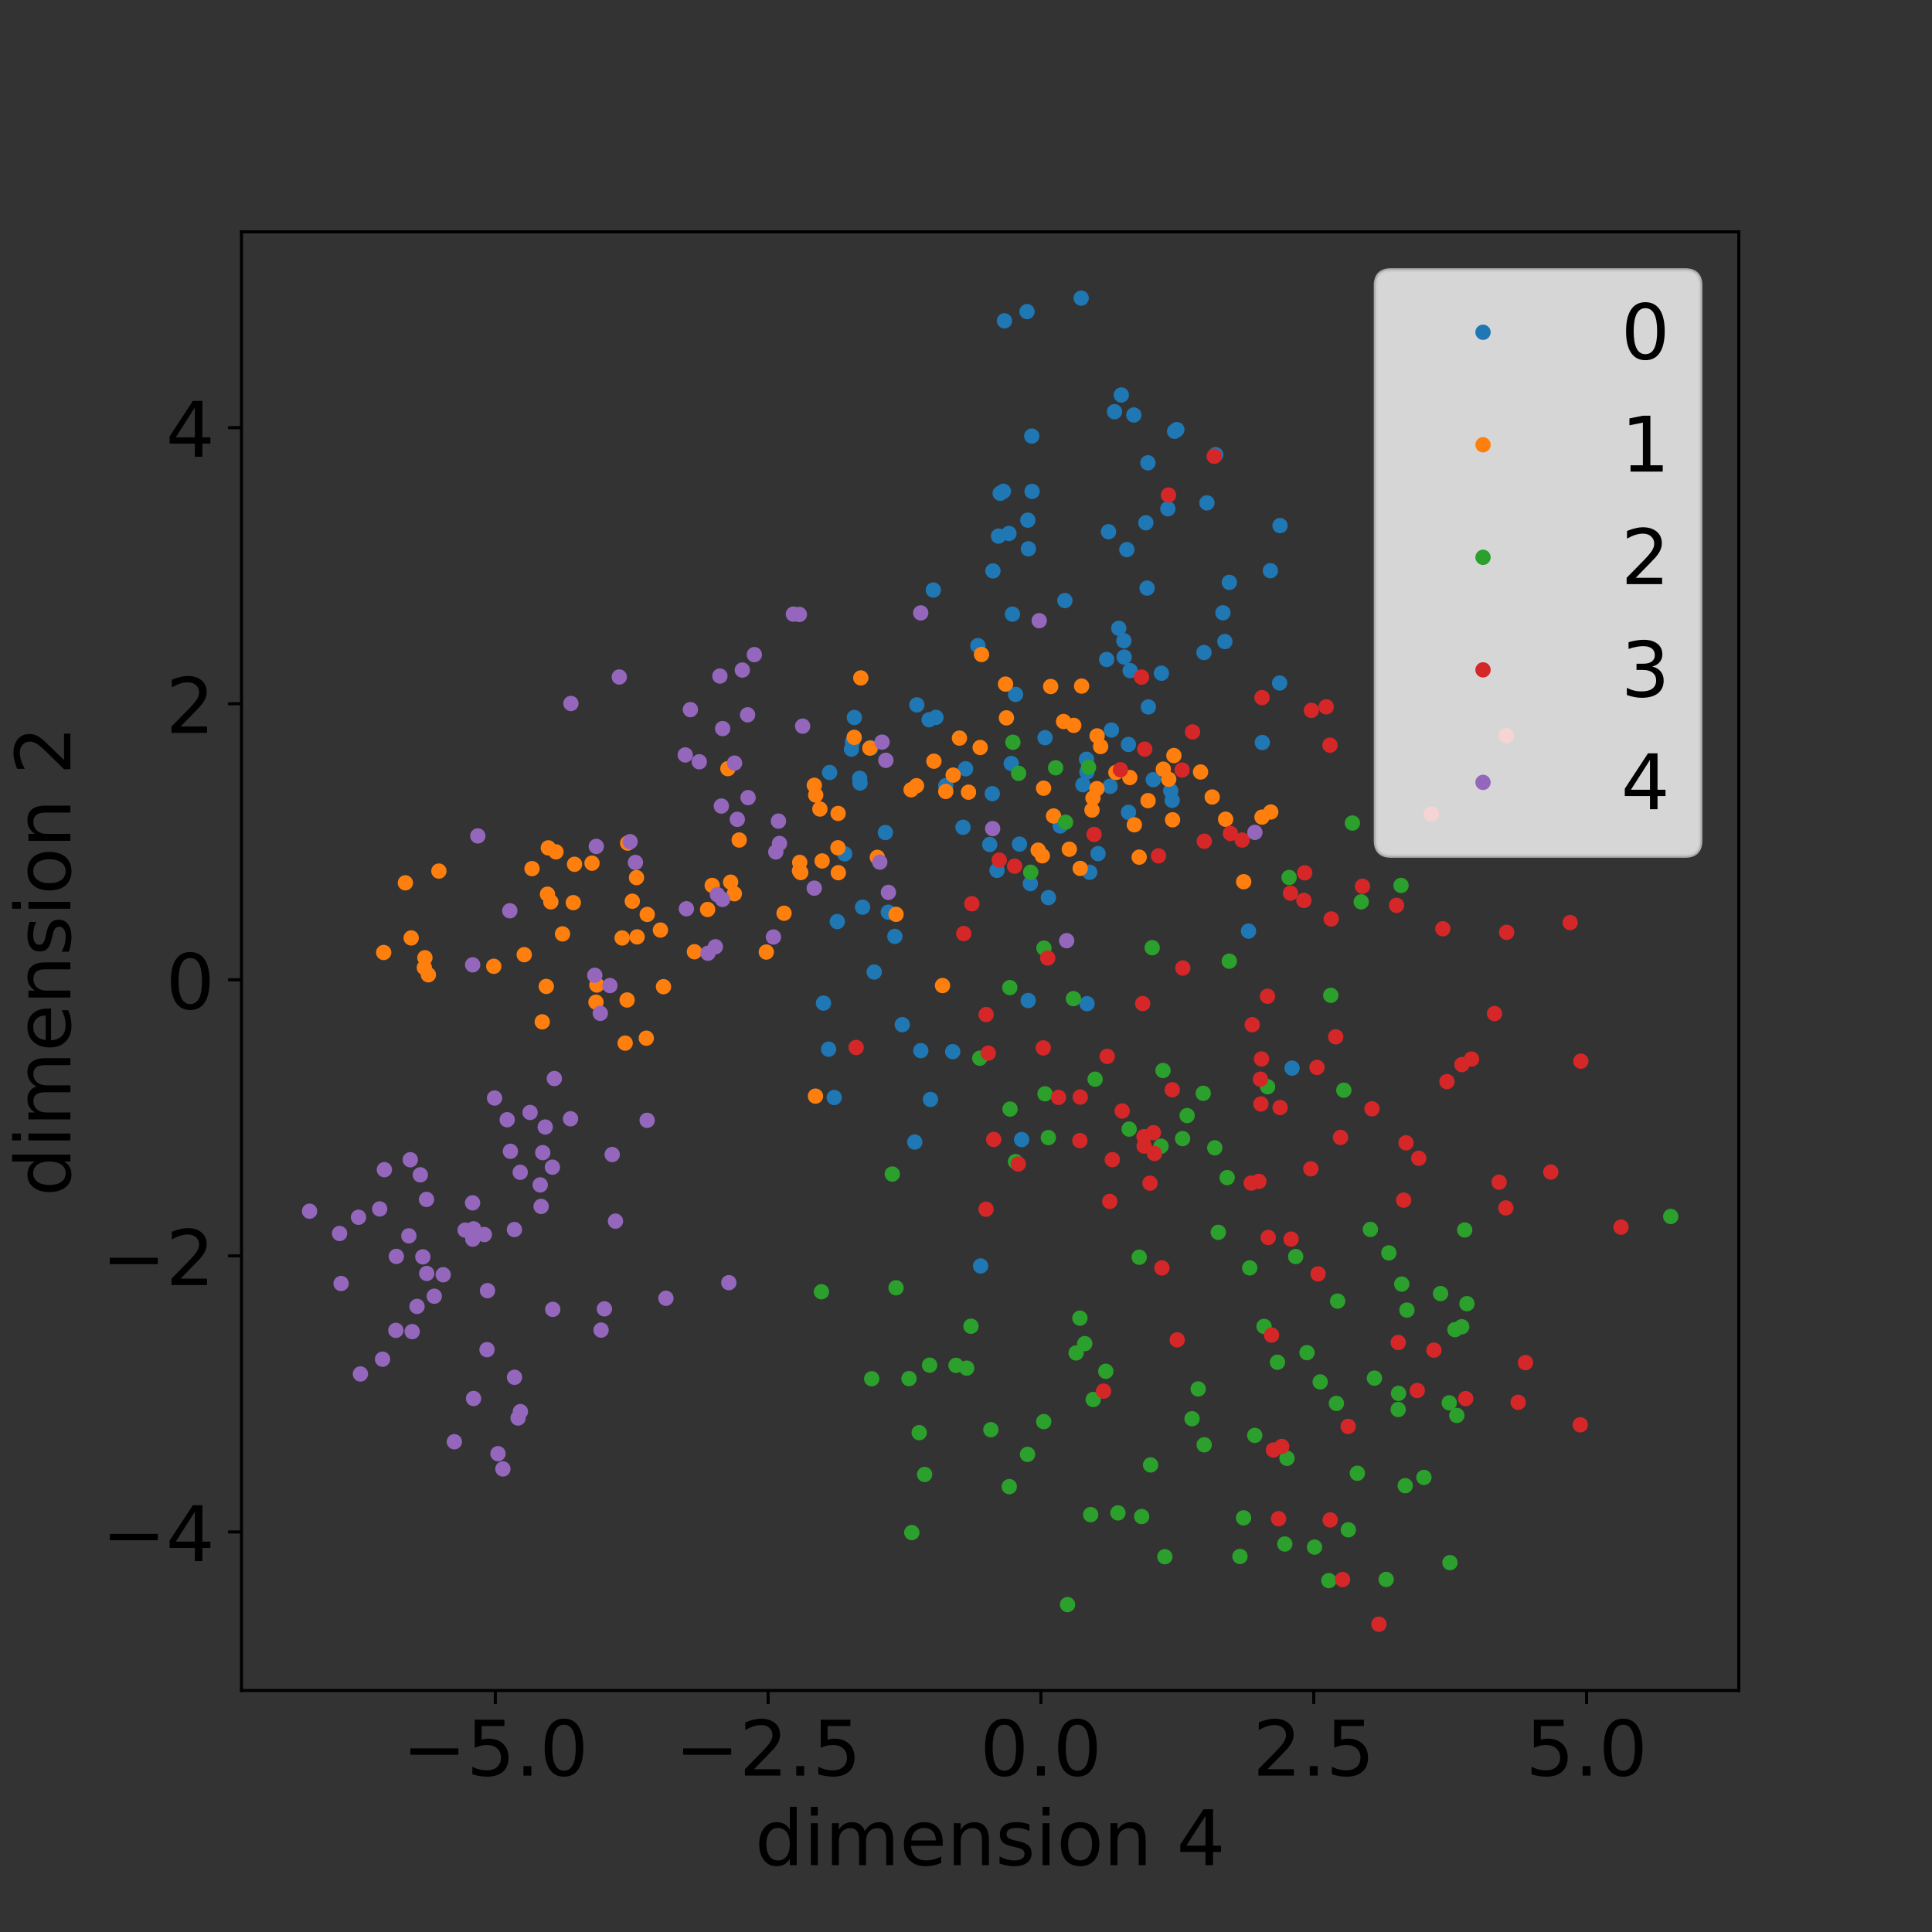 <?xml version="1.0" encoding="utf-8" standalone="no"?>
<!DOCTYPE svg PUBLIC "-//W3C//DTD SVG 1.1//EN"
  "http://www.w3.org/Graphics/SVG/1.1/DTD/svg11.dtd">
<!-- Created with matplotlib (http://matplotlib.org/) -->
<svg height="504pt" version="1.1" viewBox="0 0 504 504" width="504pt" xmlns="http://www.w3.org/2000/svg" xmlns:xlink="http://www.w3.org/1999/xlink">
 <rect x="0" y="0" width="504" height="504" fill="#333333" stroke="none"/>
 <defs>
  <style type="text/css">
*{stroke-linecap:butt;stroke-linejoin:round;}
  </style>
 </defs>
 <g id="figure_1">
  <g id="patch_1">
   <path d="M 0 504 
L 504 504 
L 504 0 
L 0 0 
z
" style="fill:none;"/>
  </g>
  <g id="axes_1">
   <g id="patch_2">
    <path d="M 63 441 
L 453.6 441 
L 453.6 60.48 
L 63 60.48 
z
" style="fill:none;"/>
   </g>
   <g id="matplotlib.axis_1">
    <g id="xtick_1">
     <g id="line2d_1">
      <defs>
       <path d="M 0 0 
L 0 3.5 
" id="me89a854cb5" style="stroke:#000000;stroke-width:0.8;"/>
      </defs>
      <g>
       <use style="stroke:#000000;stroke-width:0.8;" x="129.212" xlink:href="#me89a854cb5" y="441"/>
      </g>
     </g>
     <g id="text_1">
      <!-- −5.0 -->
      <defs>
       <path d="M 10.594 35.5 
L 73.188 35.5 
L 73.188 27.203 
L 10.594 27.203 
z
" id="DejaVuSans-2212"/>
       <path d="M 10.797 72.906 
L 49.516 72.906 
L 49.516 64.594 
L 19.828 64.594 
L 19.828 46.734 
Q 21.969 47.469 24.109 47.828 
Q 26.266 48.188 28.422 48.188 
Q 40.625 48.188 47.75 41.5 
Q 54.891 34.812 54.891 23.391 
Q 54.891 11.625 47.562 5.094 
Q 40.234 -1.422 26.906 -1.422 
Q 22.312 -1.422 17.547 -0.641 
Q 12.797 0.141 7.719 1.703 
L 7.719 11.625 
Q 12.109 9.234 16.797 8.062 
Q 21.484 6.891 26.703 6.891 
Q 35.156 6.891 40.078 11.328 
Q 45.016 15.766 45.016 23.391 
Q 45.016 31 40.078 35.438 
Q 35.156 39.891 26.703 39.891 
Q 22.75 39.891 18.812 39.016 
Q 14.891 38.141 10.797 36.281 
z
" id="DejaVuSans-35"/>
       <path d="M 10.688 12.406 
L 21 12.406 
L 21 0 
L 10.688 0 
z
" id="DejaVuSans-2e"/>
       <path d="M 31.781 66.406 
Q 24.172 66.406 20.328 58.906 
Q 16.5 51.422 16.5 36.375 
Q 16.5 21.391 20.328 13.891 
Q 24.172 6.391 31.781 6.391 
Q 39.453 6.391 43.281 13.891 
Q 47.125 21.391 47.125 36.375 
Q 47.125 51.422 43.281 58.906 
Q 39.453 66.406 31.781 66.406 
z
M 31.781 74.219 
Q 44.047 74.219 50.516 64.516 
Q 56.984 54.828 56.984 36.375 
Q 56.984 17.969 50.516 8.266 
Q 44.047 -1.422 31.781 -1.422 
Q 19.531 -1.422 13.062 8.266 
Q 6.594 17.969 6.594 36.375 
Q 6.594 54.828 13.062 64.516 
Q 19.531 74.219 31.781 74.219 
z
" id="DejaVuSans-30"/>
      </defs>
      <g transform="translate(104.929 463.197)scale(0.2 -0.2)">
       <use xlink:href="#DejaVuSans-2212"/>
       <use x="83.789" xlink:href="#DejaVuSans-35"/>
       <use x="147.412" xlink:href="#DejaVuSans-2e"/>
       <use x="179.199" xlink:href="#DejaVuSans-30"/>
      </g>
     </g>
    </g>
    <g id="xtick_2">
     <g id="line2d_2">
      <g>
       <use style="stroke:#000000;stroke-width:0.8;" x="200.381" xlink:href="#me89a854cb5" y="441"/>
      </g>
     </g>
     <g id="text_2">
      <!-- −2.5 -->
      <defs>
       <path d="M 19.188 8.297 
L 53.609 8.297 
L 53.609 0 
L 7.328 0 
L 7.328 8.297 
Q 12.938 14.109 22.625 23.891 
Q 32.328 33.688 34.812 36.531 
Q 39.547 41.844 41.422 45.531 
Q 43.312 49.219 43.312 52.781 
Q 43.312 58.594 39.234 62.25 
Q 35.156 65.922 28.609 65.922 
Q 23.969 65.922 18.812 64.312 
Q 13.672 62.703 7.812 59.422 
L 7.812 69.391 
Q 13.766 71.781 18.938 73 
Q 24.125 74.219 28.422 74.219 
Q 39.75 74.219 46.484 68.547 
Q 53.219 62.891 53.219 53.422 
Q 53.219 48.922 51.531 44.891 
Q 49.859 40.875 45.406 35.406 
Q 44.188 33.984 37.641 27.219 
Q 31.109 20.453 19.188 8.297 
z
" id="DejaVuSans-32"/>
      </defs>
      <g transform="translate(176.098 463.197)scale(0.2 -0.2)">
       <use xlink:href="#DejaVuSans-2212"/>
       <use x="83.789" xlink:href="#DejaVuSans-32"/>
       <use x="147.412" xlink:href="#DejaVuSans-2e"/>
       <use x="179.199" xlink:href="#DejaVuSans-35"/>
      </g>
     </g>
    </g>
    <g id="xtick_3">
     <g id="line2d_3">
      <g>
       <use style="stroke:#000000;stroke-width:0.8;" x="271.55" xlink:href="#me89a854cb5" y="441"/>
      </g>
     </g>
     <g id="text_3">
      <!-- 0.0 -->
      <g transform="translate(255.647 463.197)scale(0.2 -0.2)">
       <use xlink:href="#DejaVuSans-30"/>
       <use x="63.623" xlink:href="#DejaVuSans-2e"/>
       <use x="95.41" xlink:href="#DejaVuSans-30"/>
      </g>
     </g>
    </g>
    <g id="xtick_4">
     <g id="line2d_4">
      <g>
       <use style="stroke:#000000;stroke-width:0.8;" x="342.719" xlink:href="#me89a854cb5" y="441"/>
      </g>
     </g>
     <g id="text_4">
      <!-- 2.5 -->
      <g transform="translate(326.816 463.197)scale(0.2 -0.2)">
       <use xlink:href="#DejaVuSans-32"/>
       <use x="63.623" xlink:href="#DejaVuSans-2e"/>
       <use x="95.41" xlink:href="#DejaVuSans-35"/>
      </g>
     </g>
    </g>
    <g id="xtick_5">
     <g id="line2d_5">
      <g>
       <use style="stroke:#000000;stroke-width:0.8;" x="413.888" xlink:href="#me89a854cb5" y="441"/>
      </g>
     </g>
     <g id="text_5">
      <!-- 5.0 -->
      <g transform="translate(397.985 463.197)scale(0.2 -0.2)">
       <use xlink:href="#DejaVuSans-35"/>
       <use x="63.623" xlink:href="#DejaVuSans-2e"/>
       <use x="95.41" xlink:href="#DejaVuSans-30"/>
      </g>
     </g>
    </g>
    <g id="text_6">
     <!-- dimension 4 -->
     <defs>
      <path d="M 45.406 46.391 
L 45.406 75.984 
L 54.391 75.984 
L 54.391 0 
L 45.406 0 
L 45.406 8.203 
Q 42.578 3.328 38.25 0.953 
Q 33.938 -1.422 27.875 -1.422 
Q 17.969 -1.422 11.734 6.484 
Q 5.516 14.406 5.516 27.297 
Q 5.516 40.188 11.734 48.094 
Q 17.969 56 27.875 56 
Q 33.938 56 38.25 53.625 
Q 42.578 51.266 45.406 46.391 
z
M 14.797 27.297 
Q 14.797 17.391 18.875 11.75 
Q 22.953 6.109 30.078 6.109 
Q 37.203 6.109 41.297 11.75 
Q 45.406 17.391 45.406 27.297 
Q 45.406 37.203 41.297 42.844 
Q 37.203 48.484 30.078 48.484 
Q 22.953 48.484 18.875 42.844 
Q 14.797 37.203 14.797 27.297 
z
" id="DejaVuSans-64"/>
      <path d="M 9.422 54.688 
L 18.406 54.688 
L 18.406 0 
L 9.422 0 
z
M 9.422 75.984 
L 18.406 75.984 
L 18.406 64.594 
L 9.422 64.594 
z
" id="DejaVuSans-69"/>
      <path d="M 52 44.188 
Q 55.375 50.25 60.062 53.125 
Q 64.75 56 71.094 56 
Q 79.641 56 84.281 50.016 
Q 88.922 44.047 88.922 33.016 
L 88.922 0 
L 79.891 0 
L 79.891 32.719 
Q 79.891 40.578 77.094 44.375 
Q 74.312 48.188 68.609 48.188 
Q 61.625 48.188 57.562 43.547 
Q 53.516 38.922 53.516 30.906 
L 53.516 0 
L 44.484 0 
L 44.484 32.719 
Q 44.484 40.625 41.703 44.406 
Q 38.922 48.188 33.109 48.188 
Q 26.219 48.188 22.156 43.531 
Q 18.109 38.875 18.109 30.906 
L 18.109 0 
L 9.078 0 
L 9.078 54.688 
L 18.109 54.688 
L 18.109 46.188 
Q 21.188 51.219 25.484 53.609 
Q 29.781 56 35.688 56 
Q 41.656 56 45.828 52.969 
Q 50 49.953 52 44.188 
z
" id="DejaVuSans-6d"/>
      <path d="M 56.203 29.594 
L 56.203 25.203 
L 14.891 25.203 
Q 15.484 15.922 20.484 11.062 
Q 25.484 6.203 34.422 6.203 
Q 39.594 6.203 44.453 7.469 
Q 49.312 8.734 54.109 11.281 
L 54.109 2.781 
Q 49.266 0.734 44.188 -0.344 
Q 39.109 -1.422 33.891 -1.422 
Q 20.797 -1.422 13.156 6.188 
Q 5.516 13.812 5.516 26.812 
Q 5.516 40.234 12.766 48.109 
Q 20.016 56 32.328 56 
Q 43.359 56 49.781 48.891 
Q 56.203 41.797 56.203 29.594 
z
M 47.219 32.234 
Q 47.125 39.594 43.094 43.984 
Q 39.062 48.391 32.422 48.391 
Q 24.906 48.391 20.391 44.141 
Q 15.875 39.891 15.188 32.172 
z
" id="DejaVuSans-65"/>
      <path d="M 54.891 33.016 
L 54.891 0 
L 45.906 0 
L 45.906 32.719 
Q 45.906 40.484 42.875 44.328 
Q 39.844 48.188 33.797 48.188 
Q 26.516 48.188 22.312 43.547 
Q 18.109 38.922 18.109 30.906 
L 18.109 0 
L 9.078 0 
L 9.078 54.688 
L 18.109 54.688 
L 18.109 46.188 
Q 21.344 51.125 25.703 53.562 
Q 30.078 56 35.797 56 
Q 45.219 56 50.047 50.172 
Q 54.891 44.344 54.891 33.016 
z
" id="DejaVuSans-6e"/>
      <path d="M 44.281 53.078 
L 44.281 44.578 
Q 40.484 46.531 36.375 47.5 
Q 32.281 48.484 27.875 48.484 
Q 21.188 48.484 17.844 46.438 
Q 14.5 44.391 14.5 40.281 
Q 14.5 37.156 16.891 35.375 
Q 19.281 33.594 26.516 31.984 
L 29.594 31.297 
Q 39.156 29.25 43.188 25.516 
Q 47.219 21.781 47.219 15.094 
Q 47.219 7.469 41.188 3.016 
Q 35.156 -1.422 24.609 -1.422 
Q 20.219 -1.422 15.453 -0.562 
Q 10.688 0.297 5.422 2 
L 5.422 11.281 
Q 10.406 8.688 15.234 7.391 
Q 20.062 6.109 24.812 6.109 
Q 31.156 6.109 34.562 8.281 
Q 37.984 10.453 37.984 14.406 
Q 37.984 18.062 35.516 20.016 
Q 33.062 21.969 24.703 23.781 
L 21.578 24.516 
Q 13.234 26.266 9.516 29.906 
Q 5.812 33.547 5.812 39.891 
Q 5.812 47.609 11.281 51.797 
Q 16.75 56 26.812 56 
Q 31.781 56 36.172 55.266 
Q 40.578 54.547 44.281 53.078 
z
" id="DejaVuSans-73"/>
      <path d="M 30.609 48.391 
Q 23.391 48.391 19.188 42.75 
Q 14.984 37.109 14.984 27.297 
Q 14.984 17.484 19.156 11.844 
Q 23.344 6.203 30.609 6.203 
Q 37.797 6.203 41.984 11.859 
Q 46.188 17.531 46.188 27.297 
Q 46.188 37.016 41.984 42.703 
Q 37.797 48.391 30.609 48.391 
z
M 30.609 56 
Q 42.328 56 49.016 48.375 
Q 55.719 40.766 55.719 27.297 
Q 55.719 13.875 49.016 6.219 
Q 42.328 -1.422 30.609 -1.422 
Q 18.844 -1.422 12.172 6.219 
Q 5.516 13.875 5.516 27.297 
Q 5.516 40.766 12.172 48.375 
Q 18.844 56 30.609 56 
z
" id="DejaVuSans-6f"/>
      <path id="DejaVuSans-20"/>
      <path d="M 37.797 64.312 
L 12.891 25.391 
L 37.797 25.391 
z
M 35.203 72.906 
L 47.609 72.906 
L 47.609 25.391 
L 58.016 25.391 
L 58.016 17.188 
L 47.609 17.188 
L 47.609 0 
L 37.797 0 
L 37.797 17.188 
L 4.891 17.188 
L 4.891 26.703 
z
" id="DejaVuSans-34"/>
     </defs>
     <g transform="translate(196.958 486.553)scale(0.2 -0.2)">
      <use xlink:href="#DejaVuSans-64"/>
      <use x="63.477" xlink:href="#DejaVuSans-69"/>
      <use x="91.26" xlink:href="#DejaVuSans-6d"/>
      <use x="188.672" xlink:href="#DejaVuSans-65"/>
      <use x="250.195" xlink:href="#DejaVuSans-6e"/>
      <use x="313.574" xlink:href="#DejaVuSans-73"/>
      <use x="365.674" xlink:href="#DejaVuSans-69"/>
      <use x="393.457" xlink:href="#DejaVuSans-6f"/>
      <use x="454.639" xlink:href="#DejaVuSans-6e"/>
      <use x="518.018" xlink:href="#DejaVuSans-20"/>
      <use x="549.805" xlink:href="#DejaVuSans-34"/>
     </g>
    </g>
   </g>
   <g id="matplotlib.axis_2">
    <g id="ytick_1">
     <g id="line2d_6">
      <defs>
       <path d="M 0 0 
L -3.5 0 
" id="md4f147efd5" style="stroke:#000000;stroke-width:0.8;"/>
      </defs>
      <g>
       <use style="stroke:#000000;stroke-width:0.8;" x="63" xlink:href="#md4f147efd5" y="399.641"/>
      </g>
     </g>
     <g id="text_7">
      <!-- −4 -->
      <g transform="translate(26.516 407.239)scale(0.2 -0.2)">
       <use xlink:href="#DejaVuSans-2212"/>
       <use x="83.789" xlink:href="#DejaVuSans-34"/>
      </g>
     </g>
    </g>
    <g id="ytick_2">
     <g id="line2d_7">
      <g>
       <use style="stroke:#000000;stroke-width:0.8;" x="63" xlink:href="#md4f147efd5" y="327.622"/>
      </g>
     </g>
     <g id="text_8">
      <!-- −2 -->
      <g transform="translate(26.516 335.22)scale(0.2 -0.2)">
       <use xlink:href="#DejaVuSans-2212"/>
       <use x="83.789" xlink:href="#DejaVuSans-32"/>
      </g>
     </g>
    </g>
    <g id="ytick_3">
     <g id="line2d_8">
      <g>
       <use style="stroke:#000000;stroke-width:0.8;" x="63" xlink:href="#md4f147efd5" y="255.603"/>
      </g>
     </g>
     <g id="text_9">
      <!-- 0 -->
      <g transform="translate(43.275 263.201)scale(0.2 -0.2)">
       <use xlink:href="#DejaVuSans-30"/>
      </g>
     </g>
    </g>
    <g id="ytick_4">
     <g id="line2d_9">
      <g>
       <use style="stroke:#000000;stroke-width:0.8;" x="63" xlink:href="#md4f147efd5" y="183.584"/>
      </g>
     </g>
     <g id="text_10">
      <!-- 2 -->
      <g transform="translate(43.275 191.182)scale(0.2 -0.2)">
       <use xlink:href="#DejaVuSans-32"/>
      </g>
     </g>
    </g>
    <g id="ytick_5">
     <g id="line2d_10">
      <g>
       <use style="stroke:#000000;stroke-width:0.8;" x="63" xlink:href="#md4f147efd5" y="111.564"/>
      </g>
     </g>
     <g id="text_11">
      <!-- 4 -->
      <g transform="translate(43.275 119.163)scale(0.2 -0.2)">
       <use xlink:href="#DejaVuSans-34"/>
      </g>
     </g>
    </g>
    <g id="text_12">
     <!-- dimension 2 -->
     <g transform="translate(18.356 312.082)rotate(-90)scale(0.2 -0.2)">
      <use xlink:href="#DejaVuSans-64"/>
      <use x="63.477" xlink:href="#DejaVuSans-69"/>
      <use x="91.26" xlink:href="#DejaVuSans-6d"/>
      <use x="188.672" xlink:href="#DejaVuSans-65"/>
      <use x="250.195" xlink:href="#DejaVuSans-6e"/>
      <use x="313.574" xlink:href="#DejaVuSans-73"/>
      <use x="365.674" xlink:href="#DejaVuSans-69"/>
      <use x="393.457" xlink:href="#DejaVuSans-6f"/>
      <use x="454.639" xlink:href="#DejaVuSans-6e"/>
      <use x="518.018" xlink:href="#DejaVuSans-20"/>
      <use x="549.805" xlink:href="#DejaVuSans-32"/>
     </g>
    </g>
   </g>
   <g id="line2d_11">
    <defs>
     <path d="M 0 1.5 
C 0.398 1.5 0.779 1.342 1.061 1.061 
C 1.342 0.779 1.5 0.398 1.5 0 
C 1.5 -0.398 1.342 -0.779 1.061 -1.061 
C 0.779 -1.342 0.398 -1.5 0 -1.5 
C -0.398 -1.5 -0.779 -1.342 -1.061 -1.061 
C -1.342 -0.779 -1.5 -0.398 -1.5 0 
C -1.5 0.398 -1.342 0.779 -1.061 1.061 
C -0.779 1.342 -0.398 1.5 0 1.5 
z
" id="m30f02d8bf1" style="stroke:#1f77b4;"/>
    </defs>
    <g clip-path="url(#p70c630647e)">
     <use style="fill:#1f77b4;stroke:#1f77b4;" x="240.211" xlink:href="#m30f02d8bf1" y="274.081"/>
     <use style="fill:#1f77b4;stroke:#1f77b4;" x="267.919" xlink:href="#m30f02d8bf1" y="81.285"/>
     <use style="fill:#1f77b4;stroke:#1f77b4;" x="244.158" xlink:href="#m30f02d8bf1" y="187.139"/>
     <use style="fill:#1f77b4;stroke:#1f77b4;" x="288.696" xlink:href="#m30f02d8bf1" y="172.03"/>
     <use style="fill:#1f77b4;stroke:#1f77b4;" x="231.747" xlink:href="#m30f02d8bf1" y="237.952"/>
     <use style="fill:#1f77b4;stroke:#1f77b4;" x="264.934" xlink:href="#m30f02d8bf1" y="181.156"/>
     <use style="fill:#1f77b4;stroke:#1f77b4;" x="293.959" xlink:href="#m30f02d8bf1" y="143.37"/>
     <use style="fill:#1f77b4;stroke:#1f77b4;" x="258.857" xlink:href="#m30f02d8bf1" y="207.04"/>
     <use style="fill:#1f77b4;stroke:#1f77b4;" x="337.055" xlink:href="#m30f02d8bf1" y="278.646"/>
     <use style="fill:#1f77b4;stroke:#1f77b4;" x="251.888" xlink:href="#m30f02d8bf1" y="200.553"/>
     <use style="fill:#1f77b4;stroke:#1f77b4;" x="242.727" xlink:href="#m30f02d8bf1" y="286.818"/>
     <use style="fill:#1f77b4;stroke:#1f77b4;" x="230.966" xlink:href="#m30f02d8bf1" y="217.182"/>
     <use style="fill:#1f77b4;stroke:#1f77b4;" x="293.264" xlink:href="#m30f02d8bf1" y="171.4"/>
     <use style="fill:#1f77b4;stroke:#1f77b4;" x="284.27" xlink:href="#m30f02d8bf1" y="227.548"/>
     <use style="fill:#1f77b4;stroke:#1f77b4;" x="268.134" xlink:href="#m30f02d8bf1" y="135.693"/>
     <use style="fill:#1f77b4;stroke:#1f77b4;" x="283.577" xlink:href="#m30f02d8bf1" y="261.833"/>
     <use style="fill:#1f77b4;stroke:#1f77b4;" x="331.402" xlink:href="#m30f02d8bf1" y="148.873"/>
     <use style="fill:#1f77b4;stroke:#1f77b4;" x="222.115" xlink:href="#m30f02d8bf1" y="195.43"/>
     <use style="fill:#1f77b4;stroke:#1f77b4;" x="299.568" xlink:href="#m30f02d8bf1" y="184.413"/>
     <use style="fill:#1f77b4;stroke:#1f77b4;" x="222.873" xlink:href="#m30f02d8bf1" y="187.167"/>
     <use style="fill:#1f77b4;stroke:#1f77b4;" x="273.495" xlink:href="#m30f02d8bf1" y="234.154"/>
     <use style="fill:#1f77b4;stroke:#1f77b4;" x="217.624" xlink:href="#m30f02d8bf1" y="286.306"/>
     <use style="fill:#1f77b4;stroke:#1f77b4;" x="302.978" xlink:href="#m30f02d8bf1" y="175.63"/>
     <use style="fill:#1f77b4;stroke:#1f77b4;" x="282.046" xlink:href="#m30f02d8bf1" y="77.776"/>
     <use style="fill:#1f77b4;stroke:#1f77b4;" x="258.185" xlink:href="#m30f02d8bf1" y="220.305"/>
     <use style="fill:#1f77b4;stroke:#1f77b4;" x="262.037" xlink:href="#m30f02d8bf1" y="83.692"/>
     <use style="fill:#1f77b4;stroke:#1f77b4;" x="265.945" xlink:href="#m30f02d8bf1" y="220.195"/>
     <use style="fill:#1f77b4;stroke:#1f77b4;" x="218.422" xlink:href="#m30f02d8bf1" y="240.409"/>
     <use style="fill:#1f77b4;stroke:#1f77b4;" x="304.654" xlink:href="#m30f02d8bf1" y="132.716"/>
     <use style="fill:#1f77b4;stroke:#1f77b4;" x="246.728" xlink:href="#m30f02d8bf1" y="204.951"/>
     <use style="fill:#1f77b4;stroke:#1f77b4;" x="220.354" xlink:href="#m30f02d8bf1" y="222.743"/>
     <use style="fill:#1f77b4;stroke:#1f77b4;" x="314.849" xlink:href="#m30f02d8bf1" y="131.183"/>
     <use style="fill:#1f77b4;stroke:#1f77b4;" x="300.852" xlink:href="#m30f02d8bf1" y="203.389"/>
     <use style="fill:#1f77b4;stroke:#1f77b4;" x="216.427" xlink:href="#m30f02d8bf1" y="201.513"/>
     <use style="fill:#1f77b4;stroke:#1f77b4;" x="319.03" xlink:href="#m30f02d8bf1" y="159.863"/>
     <use style="fill:#1f77b4;stroke:#1f77b4;" x="222.409" xlink:href="#m30f02d8bf1" y="193.542"/>
     <use style="fill:#1f77b4;stroke:#1f77b4;" x="269.15" xlink:href="#m30f02d8bf1" y="113.757"/>
     <use style="fill:#1f77b4;stroke:#1f77b4;" x="266.508" xlink:href="#m30f02d8bf1" y="297.282"/>
     <use style="fill:#1f77b4;stroke:#1f77b4;" x="319.53" xlink:href="#m30f02d8bf1" y="167.361"/>
     <use style="fill:#1f77b4;stroke:#1f77b4;" x="242.385" xlink:href="#m30f02d8bf1" y="187.758"/>
     <use style="fill:#1f77b4;stroke:#1f77b4;" x="268.279" xlink:href="#m30f02d8bf1" y="143.166"/>
     <use style="fill:#1f77b4;stroke:#1f77b4;" x="224.355" xlink:href="#m30f02d8bf1" y="204.272"/>
     <use style="fill:#1f77b4;stroke:#1f77b4;" x="291.857" xlink:href="#m30f02d8bf1" y="163.906"/>
     <use style="fill:#1f77b4;stroke:#1f77b4;" x="294.391" xlink:href="#m30f02d8bf1" y="211.907"/>
     <use style="fill:#1f77b4;stroke:#1f77b4;" x="214.821" xlink:href="#m30f02d8bf1" y="261.68"/>
     <use style="fill:#1f77b4;stroke:#1f77b4;" x="260.091" xlink:href="#m30f02d8bf1" y="227.05"/>
     <use style="fill:#1f77b4;stroke:#1f77b4;" x="295.782" xlink:href="#m30f02d8bf1" y="108.255"/>
     <use style="fill:#1f77b4;stroke:#1f77b4;" x="228.054" xlink:href="#m30f02d8bf1" y="253.572"/>
     <use style="fill:#1f77b4;stroke:#1f77b4;" x="283.433" xlink:href="#m30f02d8bf1" y="198.068"/>
     <use style="fill:#1f77b4;stroke:#1f77b4;" x="305.785" xlink:href="#m30f02d8bf1" y="208.775"/>
     <use style="fill:#1f77b4;stroke:#1f77b4;" x="235.38" xlink:href="#m30f02d8bf1" y="267.302"/>
     <use style="fill:#1f77b4;stroke:#1f77b4;" x="238.637" xlink:href="#m30f02d8bf1" y="297.925"/>
     <use style="fill:#1f77b4;stroke:#1f77b4;" x="333.818" xlink:href="#m30f02d8bf1" y="178.179"/>
     <use style="fill:#1f77b4;stroke:#1f77b4;" x="255.096" xlink:href="#m30f02d8bf1" y="168.416"/>
     <use style="fill:#1f77b4;stroke:#1f77b4;" x="264.113" xlink:href="#m30f02d8bf1" y="160.214"/>
     <use style="fill:#1f77b4;stroke:#1f77b4;" x="306.428" xlink:href="#m30f02d8bf1" y="112.506"/>
     <use style="fill:#1f77b4;stroke:#1f77b4;" x="320.697" xlink:href="#m30f02d8bf1" y="151.929"/>
     <use style="fill:#1f77b4;stroke:#1f77b4;" x="283.539" xlink:href="#m30f02d8bf1" y="201.4"/>
     <use style="fill:#1f77b4;stroke:#1f77b4;" x="261.751" xlink:href="#m30f02d8bf1" y="128.164"/>
     <use style="fill:#1f77b4;stroke:#1f77b4;" x="314.084" xlink:href="#m30f02d8bf1" y="170.22"/>
     <use style="fill:#1f77b4;stroke:#1f77b4;" x="307.008" xlink:href="#m30f02d8bf1" y="112.072"/>
     <use style="fill:#1f77b4;stroke:#1f77b4;" x="325.7" xlink:href="#m30f02d8bf1" y="242.891"/>
     <use style="fill:#1f77b4;stroke:#1f77b4;" x="227.2" xlink:href="#m30f02d8bf1" y="195.079"/>
     <use style="fill:#1f77b4;stroke:#1f77b4;" x="277.8" xlink:href="#m30f02d8bf1" y="156.674"/>
     <use style="fill:#1f77b4;stroke:#1f77b4;" x="251.221" xlink:href="#m30f02d8bf1" y="215.814"/>
     <use style="fill:#1f77b4;stroke:#1f77b4;" x="225.015" xlink:href="#m30f02d8bf1" y="236.657"/>
     <use style="fill:#1f77b4;stroke:#1f77b4;" x="298.918" xlink:href="#m30f02d8bf1" y="136.373"/>
     <use style="fill:#1f77b4;stroke:#1f77b4;" x="260.92" xlink:href="#m30f02d8bf1" y="128.687"/>
     <use style="fill:#1f77b4;stroke:#1f77b4;" x="263.199" xlink:href="#m30f02d8bf1" y="139.163"/>
     <use style="fill:#1f77b4;stroke:#1f77b4;" x="293.181" xlink:href="#m30f02d8bf1" y="167.147"/>
     <use style="fill:#1f77b4;stroke:#1f77b4;" x="239.18" xlink:href="#m30f02d8bf1" y="183.879"/>
     <use style="fill:#1f77b4;stroke:#1f77b4;" x="305.406" xlink:href="#m30f02d8bf1" y="206.286"/>
     <use style="fill:#1f77b4;stroke:#1f77b4;" x="224.263" xlink:href="#m30f02d8bf1" y="203.038"/>
     <use style="fill:#1f77b4;stroke:#1f77b4;" x="282.51" xlink:href="#m30f02d8bf1" y="204.708"/>
     <use style="fill:#1f77b4;stroke:#1f77b4;" x="289.177" xlink:href="#m30f02d8bf1" y="138.707"/>
     <use style="fill:#1f77b4;stroke:#1f77b4;" x="329.302" xlink:href="#m30f02d8bf1" y="193.701"/>
     <use style="fill:#1f77b4;stroke:#1f77b4;" x="272.618" xlink:href="#m30f02d8bf1" y="192.44"/>
     <use style="fill:#1f77b4;stroke:#1f77b4;" x="292.513" xlink:href="#m30f02d8bf1" y="103.038"/>
     <use style="fill:#1f77b4;stroke:#1f77b4;" x="294.827" xlink:href="#m30f02d8bf1" y="174.948"/>
     <use style="fill:#1f77b4;stroke:#1f77b4;" x="276.57" xlink:href="#m30f02d8bf1" y="215.467"/>
     <use style="fill:#1f77b4;stroke:#1f77b4;" x="289.583" xlink:href="#m30f02d8bf1" y="205.125"/>
     <use style="fill:#1f77b4;stroke:#1f77b4;" x="259.032" xlink:href="#m30f02d8bf1" y="148.929"/>
     <use style="fill:#1f77b4;stroke:#1f77b4;" x="243.474" xlink:href="#m30f02d8bf1" y="153.915"/>
     <use style="fill:#1f77b4;stroke:#1f77b4;" x="289.942" xlink:href="#m30f02d8bf1" y="190.448"/>
     <use style="fill:#1f77b4;stroke:#1f77b4;" x="233.437" xlink:href="#m30f02d8bf1" y="244.274"/>
     <use style="fill:#1f77b4;stroke:#1f77b4;" x="317.143" xlink:href="#m30f02d8bf1" y="118.602"/>
     <use style="fill:#1f77b4;stroke:#1f77b4;" x="260.476" xlink:href="#m30f02d8bf1" y="139.851"/>
     <use style="fill:#1f77b4;stroke:#1f77b4;" x="268.226" xlink:href="#m30f02d8bf1" y="261.002"/>
     <use style="fill:#1f77b4;stroke:#1f77b4;" x="268.788" xlink:href="#m30f02d8bf1" y="230.503"/>
     <use style="fill:#1f77b4;stroke:#1f77b4;" x="269.235" xlink:href="#m30f02d8bf1" y="128.189"/>
     <use style="fill:#1f77b4;stroke:#1f77b4;" x="286.452" xlink:href="#m30f02d8bf1" y="222.679"/>
     <use style="fill:#1f77b4;stroke:#1f77b4;" x="216.159" xlink:href="#m30f02d8bf1" y="273.705"/>
     <use style="fill:#1f77b4;stroke:#1f77b4;" x="299.454" xlink:href="#m30f02d8bf1" y="120.732"/>
     <use style="fill:#1f77b4;stroke:#1f77b4;" x="299.24" xlink:href="#m30f02d8bf1" y="153.416"/>
     <use style="fill:#1f77b4;stroke:#1f77b4;" x="290.745" xlink:href="#m30f02d8bf1" y="107.406"/>
     <use style="fill:#1f77b4;stroke:#1f77b4;" x="263.813" xlink:href="#m30f02d8bf1" y="199.18"/>
     <use style="fill:#1f77b4;stroke:#1f77b4;" x="294.375" xlink:href="#m30f02d8bf1" y="194.21"/>
     <use style="fill:#1f77b4;stroke:#1f77b4;" x="255.804" xlink:href="#m30f02d8bf1" y="330.247"/>
     <use style="fill:#1f77b4;stroke:#1f77b4;" x="248.529" xlink:href="#m30f02d8bf1" y="274.338"/>
     <use style="fill:#1f77b4;stroke:#1f77b4;" x="333.921" xlink:href="#m30f02d8bf1" y="137.109"/>
    </g>
   </g>
   <g id="line2d_12">
    <defs>
     <path d="M 0 1.5 
C 0.398 1.5 0.779 1.342 1.061 1.061 
C 1.342 0.779 1.5 0.398 1.5 0 
C 1.5 -0.398 1.342 -0.779 1.061 -1.061 
C 0.779 -1.342 0.398 -1.5 0 -1.5 
C -0.398 -1.5 -0.779 -1.342 -1.061 -1.061 
C -1.342 -0.779 -1.5 -0.398 -1.5 0 
C -1.5 0.398 -1.342 0.779 -1.061 1.061 
C -0.779 1.342 -0.398 1.5 0 1.5 
z
" id="mb81270f072" style="stroke:#ff7f0e;"/>
    </defs>
    <g clip-path="url(#p70c630647e)">
     <use style="fill:#ff7f0e;stroke:#ff7f0e;" x="304.882" xlink:href="#mb81270f072" y="203.285"/>
     <use style="fill:#ff7f0e;stroke:#ff7f0e;" x="299.494" xlink:href="#mb81270f072" y="208.867"/>
     <use style="fill:#ff7f0e;stroke:#ff7f0e;" x="145.034" xlink:href="#mb81270f072" y="222.222"/>
     <use style="fill:#ff7f0e;stroke:#ff7f0e;" x="228.867" xlink:href="#mb81270f072" y="223.649"/>
     <use style="fill:#ff7f0e;stroke:#ff7f0e;" x="149.559" xlink:href="#mb81270f072" y="235.471"/>
     <use style="fill:#ff7f0e;stroke:#ff7f0e;" x="212.733" xlink:href="#mb81270f072" y="285.95"/>
     <use style="fill:#ff7f0e;stroke:#ff7f0e;" x="192.833" xlink:href="#mb81270f072" y="219.131"/>
     <use style="fill:#ff7f0e;stroke:#ff7f0e;" x="199.904" xlink:href="#mb81270f072" y="248.361"/>
     <use style="fill:#ff7f0e;stroke:#ff7f0e;" x="163.737" xlink:href="#mb81270f072" y="219.941"/>
     <use style="fill:#ff7f0e;stroke:#ff7f0e;" x="331.507" xlink:href="#mb81270f072" y="211.827"/>
     <use style="fill:#ff7f0e;stroke:#ff7f0e;" x="243.625" xlink:href="#mb81270f072" y="198.568"/>
     <use style="fill:#ff7f0e;stroke:#ff7f0e;" x="270.826" xlink:href="#mb81270f072" y="221.782"/>
     <use style="fill:#ff7f0e;stroke:#ff7f0e;" x="280.108" xlink:href="#mb81270f072" y="189.228"/>
     <use style="fill:#ff7f0e;stroke:#ff7f0e;" x="218.694" xlink:href="#mb81270f072" y="227.664"/>
     <use style="fill:#ff7f0e;stroke:#ff7f0e;" x="305.886" xlink:href="#mb81270f072" y="213.858"/>
     <use style="fill:#ff7f0e;stroke:#ff7f0e;" x="142.505" xlink:href="#mb81270f072" y="257.324"/>
     <use style="fill:#ff7f0e;stroke:#ff7f0e;" x="166.046" xlink:href="#mb81270f072" y="228.941"/>
     <use style="fill:#ff7f0e;stroke:#ff7f0e;" x="189.883" xlink:href="#mb81270f072" y="200.515"/>
     <use style="fill:#ff7f0e;stroke:#ff7f0e;" x="237.675" xlink:href="#mb81270f072" y="206.026"/>
     <use style="fill:#ff7f0e;stroke:#ff7f0e;" x="107.264" xlink:href="#mb81270f072" y="244.676"/>
     <use style="fill:#ff7f0e;stroke:#ff7f0e;" x="297.181" xlink:href="#mb81270f072" y="223.602"/>
     <use style="fill:#ff7f0e;stroke:#ff7f0e;" x="262.315" xlink:href="#mb81270f072" y="178.458"/>
     <use style="fill:#ff7f0e;stroke:#ff7f0e;" x="303.468" xlink:href="#mb81270f072" y="200.652"/>
     <use style="fill:#ff7f0e;stroke:#ff7f0e;" x="319.727" xlink:href="#mb81270f072" y="213.711"/>
     <use style="fill:#ff7f0e;stroke:#ff7f0e;" x="110.692" xlink:href="#mb81270f072" y="252.415"/>
     <use style="fill:#ff7f0e;stroke:#ff7f0e;" x="114.49" xlink:href="#mb81270f072" y="227.236"/>
     <use style="fill:#ff7f0e;stroke:#ff7f0e;" x="224.558" xlink:href="#mb81270f072" y="176.846"/>
     <use style="fill:#ff7f0e;stroke:#ff7f0e;" x="250.289" xlink:href="#mb81270f072" y="192.545"/>
     <use style="fill:#ff7f0e;stroke:#ff7f0e;" x="146.744" xlink:href="#mb81270f072" y="243.624"/>
     <use style="fill:#ff7f0e;stroke:#ff7f0e;" x="226.918" xlink:href="#mb81270f072" y="195.162"/>
     <use style="fill:#ff7f0e;stroke:#ff7f0e;" x="255.696" xlink:href="#mb81270f072" y="194.994"/>
     <use style="fill:#ff7f0e;stroke:#ff7f0e;" x="274.088" xlink:href="#mb81270f072" y="179.088"/>
     <use style="fill:#ff7f0e;stroke:#ff7f0e;" x="212.795" xlink:href="#mb81270f072" y="207.407"/>
     <use style="fill:#ff7f0e;stroke:#ff7f0e;" x="143.697" xlink:href="#mb81270f072" y="235.269"/>
     <use style="fill:#ff7f0e;stroke:#ff7f0e;" x="155.469" xlink:href="#mb81270f072" y="261.439"/>
     <use style="fill:#ff7f0e;stroke:#ff7f0e;" x="248.654" xlink:href="#mb81270f072" y="202.208"/>
     <use style="fill:#ff7f0e;stroke:#ff7f0e;" x="166.198" xlink:href="#mb81270f072" y="244.405"/>
     <use style="fill:#ff7f0e;stroke:#ff7f0e;" x="246.716" xlink:href="#mb81270f072" y="206.463"/>
     <use style="fill:#ff7f0e;stroke:#ff7f0e;" x="274.844" xlink:href="#mb81270f072" y="212.866"/>
     <use style="fill:#ff7f0e;stroke:#ff7f0e;" x="287.123" xlink:href="#mb81270f072" y="194.749"/>
     <use style="fill:#ff7f0e;stroke:#ff7f0e;" x="271.908" xlink:href="#mb81270f072" y="223.248"/>
     <use style="fill:#ff7f0e;stroke:#ff7f0e;" x="272.244" xlink:href="#mb81270f072" y="205.615"/>
     <use style="fill:#ff7f0e;stroke:#ff7f0e;" x="284.866" xlink:href="#mb81270f072" y="211.306"/>
     <use style="fill:#ff7f0e;stroke:#ff7f0e;" x="208.623" xlink:href="#mb81270f072" y="224.975"/>
     <use style="fill:#ff7f0e;stroke:#ff7f0e;" x="110.846" xlink:href="#mb81270f072" y="249.847"/>
     <use style="fill:#ff7f0e;stroke:#ff7f0e;" x="154.437" xlink:href="#mb81270f072" y="225.176"/>
     <use style="fill:#ff7f0e;stroke:#ff7f0e;" x="191.569" xlink:href="#mb81270f072" y="233.152"/>
     <use style="fill:#ff7f0e;stroke:#ff7f0e;" x="306.228" xlink:href="#mb81270f072" y="197.097"/>
     <use style="fill:#ff7f0e;stroke:#ff7f0e;" x="204.537" xlink:href="#mb81270f072" y="238.234"/>
     <use style="fill:#ff7f0e;stroke:#ff7f0e;" x="286.149" xlink:href="#mb81270f072" y="205.726"/>
     <use style="fill:#ff7f0e;stroke:#ff7f0e;" x="138.788" xlink:href="#mb81270f072" y="226.599"/>
     <use style="fill:#ff7f0e;stroke:#ff7f0e;" x="149.878" xlink:href="#mb81270f072" y="225.463"/>
     <use style="fill:#ff7f0e;stroke:#ff7f0e;" x="324.441" xlink:href="#mb81270f072" y="230.012"/>
     <use style="fill:#ff7f0e;stroke:#ff7f0e;" x="163.593" xlink:href="#mb81270f072" y="260.866"/>
     <use style="fill:#ff7f0e;stroke:#ff7f0e;" x="185.79" xlink:href="#mb81270f072" y="230.978"/>
     <use style="fill:#ff7f0e;stroke:#ff7f0e;" x="163.086" xlink:href="#mb81270f072" y="272.114"/>
     <use style="fill:#ff7f0e;stroke:#ff7f0e;" x="282.159" xlink:href="#mb81270f072" y="178.975"/>
     <use style="fill:#ff7f0e;stroke:#ff7f0e;" x="143.04" xlink:href="#mb81270f072" y="221.181"/>
     <use style="fill:#ff7f0e;stroke:#ff7f0e;" x="329.221" xlink:href="#mb81270f072" y="213.163"/>
     <use style="fill:#ff7f0e;stroke:#ff7f0e;" x="316.229" xlink:href="#mb81270f072" y="207.914"/>
     <use style="fill:#ff7f0e;stroke:#ff7f0e;" x="208.887" xlink:href="#mb81270f072" y="227.623"/>
     <use style="fill:#ff7f0e;stroke:#ff7f0e;" x="128.805" xlink:href="#mb81270f072" y="252.076"/>
     <use style="fill:#ff7f0e;stroke:#ff7f0e;" x="252.653" xlink:href="#mb81270f072" y="206.654"/>
     <use style="fill:#ff7f0e;stroke:#ff7f0e;" x="162.292" xlink:href="#mb81270f072" y="244.686"/>
     <use style="fill:#ff7f0e;stroke:#ff7f0e;" x="233.755" xlink:href="#mb81270f072" y="238.524"/>
     <use style="fill:#ff7f0e;stroke:#ff7f0e;" x="218.641" xlink:href="#mb81270f072" y="212.2"/>
     <use style="fill:#ff7f0e;stroke:#ff7f0e;" x="164.947" xlink:href="#mb81270f072" y="235.097"/>
     <use style="fill:#ff7f0e;stroke:#ff7f0e;" x="256.048" xlink:href="#mb81270f072" y="170.739"/>
     <use style="fill:#ff7f0e;stroke:#ff7f0e;" x="155.706" xlink:href="#mb81270f072" y="256.952"/>
     <use style="fill:#ff7f0e;stroke:#ff7f0e;" x="222.83" xlink:href="#mb81270f072" y="192.353"/>
     <use style="fill:#ff7f0e;stroke:#ff7f0e;" x="212.426" xlink:href="#mb81270f072" y="204.855"/>
     <use style="fill:#ff7f0e;stroke:#ff7f0e;" x="213.885" xlink:href="#mb81270f072" y="211.049"/>
     <use style="fill:#ff7f0e;stroke:#ff7f0e;" x="172.289" xlink:href="#mb81270f072" y="242.621"/>
     <use style="fill:#ff7f0e;stroke:#ff7f0e;" x="218.596" xlink:href="#mb81270f072" y="221.15"/>
     <use style="fill:#ff7f0e;stroke:#ff7f0e;" x="245.875" xlink:href="#mb81270f072" y="257.096"/>
     <use style="fill:#ff7f0e;stroke:#ff7f0e;" x="286.203" xlink:href="#mb81270f072" y="191.967"/>
     <use style="fill:#ff7f0e;stroke:#ff7f0e;" x="100.092" xlink:href="#mb81270f072" y="248.476"/>
     <use style="fill:#ff7f0e;stroke:#ff7f0e;" x="142.815" xlink:href="#mb81270f072" y="233.265"/>
     <use style="fill:#ff7f0e;stroke:#ff7f0e;" x="277.454" xlink:href="#mb81270f072" y="188.218"/>
     <use style="fill:#ff7f0e;stroke:#ff7f0e;" x="285.117" xlink:href="#mb81270f072" y="208.169"/>
     <use style="fill:#ff7f0e;stroke:#ff7f0e;" x="214.469" xlink:href="#mb81270f072" y="224.595"/>
     <use style="fill:#ff7f0e;stroke:#ff7f0e;" x="184.594" xlink:href="#mb81270f072" y="237.254"/>
     <use style="fill:#ff7f0e;stroke:#ff7f0e;" x="190.606" xlink:href="#mb81270f072" y="230.127"/>
     <use style="fill:#ff7f0e;stroke:#ff7f0e;" x="168.599" xlink:href="#mb81270f072" y="270.828"/>
     <use style="fill:#ff7f0e;stroke:#ff7f0e;" x="141.458" xlink:href="#mb81270f072" y="266.565"/>
     <use style="fill:#ff7f0e;stroke:#ff7f0e;" x="181.155" xlink:href="#mb81270f072" y="248.282"/>
     <use style="fill:#ff7f0e;stroke:#ff7f0e;" x="111.747" xlink:href="#mb81270f072" y="254.297"/>
     <use style="fill:#ff7f0e;stroke:#ff7f0e;" x="262.544" xlink:href="#mb81270f072" y="187.263"/>
     <use style="fill:#ff7f0e;stroke:#ff7f0e;" x="313.189" xlink:href="#mb81270f072" y="201.387"/>
     <use style="fill:#ff7f0e;stroke:#ff7f0e;" x="239.083" xlink:href="#mb81270f072" y="204.972"/>
     <use style="fill:#ff7f0e;stroke:#ff7f0e;" x="136.755" xlink:href="#mb81270f072" y="249.046"/>
     <use style="fill:#ff7f0e;stroke:#ff7f0e;" x="294.735" xlink:href="#mb81270f072" y="202.831"/>
     <use style="fill:#ff7f0e;stroke:#ff7f0e;" x="208.569" xlink:href="#mb81270f072" y="227.165"/>
     <use style="fill:#ff7f0e;stroke:#ff7f0e;" x="291.098" xlink:href="#mb81270f072" y="201.517"/>
     <use style="fill:#ff7f0e;stroke:#ff7f0e;" x="105.747" xlink:href="#mb81270f072" y="230.306"/>
     <use style="fill:#ff7f0e;stroke:#ff7f0e;" x="281.792" xlink:href="#mb81270f072" y="226.542"/>
     <use style="fill:#ff7f0e;stroke:#ff7f0e;" x="295.913" xlink:href="#mb81270f072" y="215.166"/>
     <use style="fill:#ff7f0e;stroke:#ff7f0e;" x="173.082" xlink:href="#mb81270f072" y="257.398"/>
     <use style="fill:#ff7f0e;stroke:#ff7f0e;" x="278.956" xlink:href="#mb81270f072" y="221.54"/>
     <use style="fill:#ff7f0e;stroke:#ff7f0e;" x="168.84" xlink:href="#mb81270f072" y="238.545"/>
    </g>
   </g>
   <g id="line2d_13">
    <defs>
     <path d="M 0 1.5 
C 0.398 1.5 0.779 1.342 1.061 1.061 
C 1.342 0.779 1.5 0.398 1.5 0 
C 1.5 -0.398 1.342 -0.779 1.061 -1.061 
C 0.779 -1.342 0.398 -1.5 0 -1.5 
C -0.398 -1.5 -0.779 -1.342 -1.061 -1.061 
C -1.342 -0.779 -1.5 -0.398 -1.5 0 
C -1.5 0.398 -1.342 0.779 -1.061 1.061 
C -0.779 1.342 -0.398 1.5 0 1.5 
z
" id="mff156c93b9" style="stroke:#2ca02c;"/>
    </defs>
    <g clip-path="url(#p70c630647e)">
     <use style="fill:#2ca02c;stroke:#2ca02c;" x="309.688" xlink:href="#mff156c93b9" y="291.017"/>
     <use style="fill:#2ca02c;stroke:#2ca02c;" x="346.649" xlink:href="#mff156c93b9" y="412.337"/>
     <use style="fill:#2ca02c;stroke:#2ca02c;" x="351.736" xlink:href="#mff156c93b9" y="399.081"/>
     <use style="fill:#2ca02c;stroke:#2ca02c;" x="272.276" xlink:href="#mff156c93b9" y="370.859"/>
     <use style="fill:#2ca02c;stroke:#2ca02c;" x="297.189" xlink:href="#mff156c93b9" y="327.972"/>
     <use style="fill:#2ca02c;stroke:#2ca02c;" x="268.051" xlink:href="#mff156c93b9" y="379.406"/>
     <use style="fill:#2ca02c;stroke:#2ca02c;" x="294.564" xlink:href="#mff156c93b9" y="294.55"/>
     <use style="fill:#2ca02c;stroke:#2ca02c;" x="340.954" xlink:href="#mff156c93b9" y="352.868"/>
     <use style="fill:#2ca02c;stroke:#2ca02c;" x="336.283" xlink:href="#mff156c93b9" y="228.906"/>
     <use style="fill:#2ca02c;stroke:#2ca02c;" x="278.493" xlink:href="#mff156c93b9" y="418.59"/>
     <use style="fill:#2ca02c;stroke:#2ca02c;" x="283.967" xlink:href="#mff156c93b9" y="200.156"/>
     <use style="fill:#2ca02c;stroke:#2ca02c;" x="350.563" xlink:href="#mff156c93b9" y="284.402"/>
     <use style="fill:#2ca02c;stroke:#2ca02c;" x="338.009" xlink:href="#mff156c93b9" y="327.79"/>
     <use style="fill:#2ca02c;stroke:#2ca02c;" x="291.64" xlink:href="#mff156c93b9" y="394.671"/>
     <use style="fill:#2ca02c;stroke:#2ca02c;" x="263.426" xlink:href="#mff156c93b9" y="257.626"/>
     <use style="fill:#2ca02c;stroke:#2ca02c;" x="364.744" xlink:href="#mff156c93b9" y="367.697"/>
     <use style="fill:#2ca02c;stroke:#2ca02c;" x="263.283" xlink:href="#mff156c93b9" y="387.821"/>
     <use style="fill:#2ca02c;stroke:#2ca02c;" x="302.87" xlink:href="#mff156c93b9" y="299.01"/>
     <use style="fill:#2ca02c;stroke:#2ca02c;" x="367.022" xlink:href="#mff156c93b9" y="341.762"/>
     <use style="fill:#2ca02c;stroke:#2ca02c;" x="327.327" xlink:href="#mff156c93b9" y="374.451"/>
     <use style="fill:#2ca02c;stroke:#2ca02c;" x="378.251" xlink:href="#mff156c93b9" y="407.64"/>
     <use style="fill:#2ca02c;stroke:#2ca02c;" x="330.676" xlink:href="#mff156c93b9" y="283.494"/>
     <use style="fill:#2ca02c;stroke:#2ca02c;" x="273.476" xlink:href="#mff156c93b9" y="296.762"/>
     <use style="fill:#2ca02c;stroke:#2ca02c;" x="252.177" xlink:href="#mff156c93b9" y="356.897"/>
     <use style="fill:#2ca02c;stroke:#2ca02c;" x="354.088" xlink:href="#mff156c93b9" y="384.323"/>
     <use style="fill:#2ca02c;stroke:#2ca02c;" x="362.307" xlink:href="#mff156c93b9" y="326.84"/>
     <use style="fill:#2ca02c;stroke:#2ca02c;" x="284.527" xlink:href="#mff156c93b9" y="395.123"/>
     <use style="fill:#2ca02c;stroke:#2ca02c;" x="324.406" xlink:href="#mff156c93b9" y="395.963"/>
     <use style="fill:#2ca02c;stroke:#2ca02c;" x="310.967" xlink:href="#mff156c93b9" y="370.105"/>
     <use style="fill:#2ca02c;stroke:#2ca02c;" x="357.49" xlink:href="#mff156c93b9" y="320.718"/>
     <use style="fill:#2ca02c;stroke:#2ca02c;" x="300.572" xlink:href="#mff156c93b9" y="247.231"/>
     <use style="fill:#2ca02c;stroke:#2ca02c;" x="237.134" xlink:href="#mff156c93b9" y="359.635"/>
     <use style="fill:#2ca02c;stroke:#2ca02c;" x="268.876" xlink:href="#mff156c93b9" y="227.546"/>
     <use style="fill:#2ca02c;stroke:#2ca02c;" x="366.576" xlink:href="#mff156c93b9" y="387.565"/>
     <use style="fill:#2ca02c;stroke:#2ca02c;" x="281.718" xlink:href="#mff156c93b9" y="343.868"/>
     <use style="fill:#2ca02c;stroke:#2ca02c;" x="317.818" xlink:href="#mff156c93b9" y="321.474"/>
     <use style="fill:#2ca02c;stroke:#2ca02c;" x="280.722" xlink:href="#mff156c93b9" y="352.937"/>
     <use style="fill:#2ca02c;stroke:#2ca02c;" x="303.871" xlink:href="#mff156c93b9" y="406.1"/>
     <use style="fill:#2ca02c;stroke:#2ca02c;" x="272.615" xlink:href="#mff156c93b9" y="285.339"/>
     <use style="fill:#2ca02c;stroke:#2ca02c;" x="364.832" xlink:href="#mff156c93b9" y="363.486"/>
     <use style="fill:#2ca02c;stroke:#2ca02c;" x="344.395" xlink:href="#mff156c93b9" y="360.5"/>
     <use style="fill:#2ca02c;stroke:#2ca02c;" x="316.901" xlink:href="#mff156c93b9" y="299.429"/>
     <use style="fill:#2ca02c;stroke:#2ca02c;" x="379.55" xlink:href="#mff156c93b9" y="346.867"/>
     <use style="fill:#2ca02c;stroke:#2ca02c;" x="375.802" xlink:href="#mff156c93b9" y="337.452"/>
     <use style="fill:#2ca02c;stroke:#2ca02c;" x="320.677" xlink:href="#mff156c93b9" y="250.738"/>
     <use style="fill:#2ca02c;stroke:#2ca02c;" x="241.205" xlink:href="#mff156c93b9" y="384.638"/>
     <use style="fill:#2ca02c;stroke:#2ca02c;" x="335.17" xlink:href="#mff156c93b9" y="402.782"/>
     <use style="fill:#2ca02c;stroke:#2ca02c;" x="264.233" xlink:href="#mff156c93b9" y="193.63"/>
     <use style="fill:#2ca02c;stroke:#2ca02c;" x="320.133" xlink:href="#mff156c93b9" y="307.201"/>
     <use style="fill:#2ca02c;stroke:#2ca02c;" x="382.683" xlink:href="#mff156c93b9" y="340.097"/>
     <use style="fill:#2ca02c;stroke:#2ca02c;" x="378.064" xlink:href="#mff156c93b9" y="365.95"/>
     <use style="fill:#2ca02c;stroke:#2ca02c;" x="348.95" xlink:href="#mff156c93b9" y="339.413"/>
     <use style="fill:#2ca02c;stroke:#2ca02c;" x="365.677" xlink:href="#mff156c93b9" y="334.977"/>
     <use style="fill:#2ca02c;stroke:#2ca02c;" x="329.752" xlink:href="#mff156c93b9" y="346.01"/>
     <use style="fill:#2ca02c;stroke:#2ca02c;" x="308.503" xlink:href="#mff156c93b9" y="297.029"/>
     <use style="fill:#2ca02c;stroke:#2ca02c;" x="303.391" xlink:href="#mff156c93b9" y="279.26"/>
     <use style="fill:#2ca02c;stroke:#2ca02c;" x="381.318" xlink:href="#mff156c93b9" y="346.11"/>
     <use style="fill:#2ca02c;stroke:#2ca02c;" x="258.486" xlink:href="#mff156c93b9" y="372.965"/>
     <use style="fill:#2ca02c;stroke:#2ca02c;" x="361.609" xlink:href="#mff156c93b9" y="412.028"/>
     <use style="fill:#2ca02c;stroke:#2ca02c;" x="313.885" xlink:href="#mff156c93b9" y="285.209"/>
     <use style="fill:#2ca02c;stroke:#2ca02c;" x="365.487" xlink:href="#mff156c93b9" y="230.982"/>
     <use style="fill:#2ca02c;stroke:#2ca02c;" x="237.856" xlink:href="#mff156c93b9" y="399.802"/>
     <use style="fill:#2ca02c;stroke:#2ca02c;" x="297.822" xlink:href="#mff156c93b9" y="395.617"/>
     <use style="fill:#2ca02c;stroke:#2ca02c;" x="277.966" xlink:href="#mff156c93b9" y="214.492"/>
     <use style="fill:#2ca02c;stroke:#2ca02c;" x="347.164" xlink:href="#mff156c93b9" y="259.65"/>
     <use style="fill:#2ca02c;stroke:#2ca02c;" x="380.045" xlink:href="#mff156c93b9" y="369.249"/>
     <use style="fill:#2ca02c;stroke:#2ca02c;" x="249.392" xlink:href="#mff156c93b9" y="356.181"/>
     <use style="fill:#2ca02c;stroke:#2ca02c;" x="265.722" xlink:href="#mff156c93b9" y="201.738"/>
     <use style="fill:#2ca02c;stroke:#2ca02c;" x="371.461" xlink:href="#mff156c93b9" y="385.408"/>
     <use style="fill:#2ca02c;stroke:#2ca02c;" x="242.504" xlink:href="#mff156c93b9" y="356.129"/>
     <use style="fill:#2ca02c;stroke:#2ca02c;" x="280.025" xlink:href="#mff156c93b9" y="260.519"/>
     <use style="fill:#2ca02c;stroke:#2ca02c;" x="255.592" xlink:href="#mff156c93b9" y="276.05"/>
     <use style="fill:#2ca02c;stroke:#2ca02c;" x="323.469" xlink:href="#mff156c93b9" y="406.029"/>
     <use style="fill:#2ca02c;stroke:#2ca02c;" x="358.547" xlink:href="#mff156c93b9" y="359.512"/>
     <use style="fill:#2ca02c;stroke:#2ca02c;" x="285.189" xlink:href="#mff156c93b9" y="365.085"/>
     <use style="fill:#2ca02c;stroke:#2ca02c;" x="355.097" xlink:href="#mff156c93b9" y="235.263"/>
     <use style="fill:#2ca02c;stroke:#2ca02c;" x="342.922" xlink:href="#mff156c93b9" y="403.596"/>
     <use style="fill:#2ca02c;stroke:#2ca02c;" x="382.099" xlink:href="#mff156c93b9" y="320.861"/>
     <use style="fill:#2ca02c;stroke:#2ca02c;" x="233.748" xlink:href="#mff156c93b9" y="335.94"/>
     <use style="fill:#2ca02c;stroke:#2ca02c;" x="264.907" xlink:href="#mff156c93b9" y="303.028"/>
     <use style="fill:#2ca02c;stroke:#2ca02c;" x="288.469" xlink:href="#mff156c93b9" y="357.726"/>
     <use style="fill:#2ca02c;stroke:#2ca02c;" x="253.298" xlink:href="#mff156c93b9" y="345.968"/>
     <use style="fill:#2ca02c;stroke:#2ca02c;" x="275.385" xlink:href="#mff156c93b9" y="200.288"/>
     <use style="fill:#2ca02c;stroke:#2ca02c;" x="326.014" xlink:href="#mff156c93b9" y="330.749"/>
     <use style="fill:#2ca02c;stroke:#2ca02c;" x="352.801" xlink:href="#mff156c93b9" y="214.708"/>
     <use style="fill:#2ca02c;stroke:#2ca02c;" x="333.252" xlink:href="#mff156c93b9" y="355.373"/>
     <use style="fill:#2ca02c;stroke:#2ca02c;" x="285.677" xlink:href="#mff156c93b9" y="281.53"/>
     <use style="fill:#2ca02c;stroke:#2ca02c;" x="272.335" xlink:href="#mff156c93b9" y="247.332"/>
     <use style="fill:#2ca02c;stroke:#2ca02c;" x="263.488" xlink:href="#mff156c93b9" y="289.325"/>
     <use style="fill:#2ca02c;stroke:#2ca02c;" x="312.57" xlink:href="#mff156c93b9" y="362.339"/>
     <use style="fill:#2ca02c;stroke:#2ca02c;" x="435.845" xlink:href="#mff156c93b9" y="317.34"/>
     <use style="fill:#2ca02c;stroke:#2ca02c;" x="348.627" xlink:href="#mff156c93b9" y="366.101"/>
     <use style="fill:#2ca02c;stroke:#2ca02c;" x="239.794" xlink:href="#mff156c93b9" y="373.739"/>
     <use style="fill:#2ca02c;stroke:#2ca02c;" x="300.155" xlink:href="#mff156c93b9" y="382.153"/>
     <use style="fill:#2ca02c;stroke:#2ca02c;" x="227.406" xlink:href="#mff156c93b9" y="359.68"/>
     <use style="fill:#2ca02c;stroke:#2ca02c;" x="232.771" xlink:href="#mff156c93b9" y="306.274"/>
     <use style="fill:#2ca02c;stroke:#2ca02c;" x="335.732" xlink:href="#mff156c93b9" y="380.427"/>
     <use style="fill:#2ca02c;stroke:#2ca02c;" x="314.137" xlink:href="#mff156c93b9" y="376.901"/>
     <use style="fill:#2ca02c;stroke:#2ca02c;" x="282.977" xlink:href="#mff156c93b9" y="350.507"/>
     <use style="fill:#2ca02c;stroke:#2ca02c;" x="214.283" xlink:href="#mff156c93b9" y="336.977"/>
    </g>
   </g>
   <g id="line2d_14">
    <defs>
     <path d="M 0 1.5 
C 0.398 1.5 0.779 1.342 1.061 1.061 
C 1.342 0.779 1.5 0.398 1.5 0 
C 1.5 -0.398 1.342 -0.779 1.061 -1.061 
C 0.779 -1.342 0.398 -1.5 0 -1.5 
C -0.398 -1.5 -0.779 -1.342 -1.061 -1.061 
C -1.342 -0.779 -1.5 -0.398 -1.5 0 
C -1.5 0.398 -1.342 0.779 -1.061 1.061 
C -0.779 1.342 -0.398 1.5 0 1.5 
z
" id="m39d5d8231d" style="stroke:#d62728;"/>
    </defs>
    <g clip-path="url(#p70c630647e)">
     <use style="fill:#d62728;stroke:#d62728;" x="301.167" xlink:href="#m39d5d8231d" y="300.9"/>
     <use style="fill:#d62728;stroke:#d62728;" x="329.224" xlink:href="#m39d5d8231d" y="181.981"/>
     <use style="fill:#d62728;stroke:#d62728;" x="264.693" xlink:href="#m39d5d8231d" y="225.955"/>
     <use style="fill:#d62728;stroke:#d62728;" x="265.636" xlink:href="#m39d5d8231d" y="303.646"/>
     <use style="fill:#d62728;stroke:#d62728;" x="302.215" xlink:href="#m39d5d8231d" y="223.268"/>
     <use style="fill:#d62728;stroke:#d62728;" x="281.707" xlink:href="#m39d5d8231d" y="297.548"/>
     <use style="fill:#d62728;stroke:#d62728;" x="343.848" xlink:href="#m39d5d8231d" y="332.321"/>
     <use style="fill:#d62728;stroke:#d62728;" x="257.804" xlink:href="#m39d5d8231d" y="274.721"/>
     <use style="fill:#d62728;stroke:#d62728;" x="348.444" xlink:href="#m39d5d8231d" y="270.476"/>
     <use style="fill:#d62728;stroke:#d62728;" x="259.223" xlink:href="#m39d5d8231d" y="297.241"/>
     <use style="fill:#d62728;stroke:#d62728;" x="276.129" xlink:href="#m39d5d8231d" y="286.271"/>
     <use style="fill:#d62728;stroke:#d62728;" x="330.844" xlink:href="#m39d5d8231d" y="322.823"/>
     <use style="fill:#d62728;stroke:#d62728;" x="257.255" xlink:href="#m39d5d8231d" y="264.671"/>
     <use style="fill:#d62728;stroke:#d62728;" x="336.646" xlink:href="#m39d5d8231d" y="232.995"/>
     <use style="fill:#d62728;stroke:#d62728;" x="351.692" xlink:href="#m39d5d8231d" y="372.109"/>
     <use style="fill:#d62728;stroke:#d62728;" x="223.346" xlink:href="#m39d5d8231d" y="273.253"/>
     <use style="fill:#d62728;stroke:#d62728;" x="303.098" xlink:href="#m39d5d8231d" y="330.755"/>
     <use style="fill:#d62728;stroke:#d62728;" x="298.443" xlink:href="#m39d5d8231d" y="296.504"/>
     <use style="fill:#d62728;stroke:#d62728;" x="290.167" xlink:href="#m39d5d8231d" y="302.509"/>
     <use style="fill:#d62728;stroke:#d62728;" x="364.315" xlink:href="#m39d5d8231d" y="236.18"/>
     <use style="fill:#d62728;stroke:#d62728;" x="328.404" xlink:href="#m39d5d8231d" y="308.186"/>
     <use style="fill:#d62728;stroke:#d62728;" x="292.287" xlink:href="#m39d5d8231d" y="200.811"/>
     <use style="fill:#d62728;stroke:#d62728;" x="340.145" xlink:href="#m39d5d8231d" y="234.892"/>
     <use style="fill:#d62728;stroke:#d62728;" x="383.878" xlink:href="#m39d5d8231d" y="276.286"/>
     <use style="fill:#d62728;stroke:#d62728;" x="347.272" xlink:href="#m39d5d8231d" y="239.728"/>
     <use style="fill:#d62728;stroke:#d62728;" x="364.763" xlink:href="#m39d5d8231d" y="350.213"/>
     <use style="fill:#d62728;stroke:#d62728;" x="329.092" xlink:href="#m39d5d8231d" y="276.25"/>
     <use style="fill:#d62728;stroke:#d62728;" x="373.373" xlink:href="#m39d5d8231d" y="212.365"/>
     <use style="fill:#d62728;stroke:#d62728;" x="334.366" xlink:href="#m39d5d8231d" y="377.338"/>
     <use style="fill:#d62728;stroke:#d62728;" x="357.907" xlink:href="#m39d5d8231d" y="289.262"/>
     <use style="fill:#d62728;stroke:#d62728;" x="370.104" xlink:href="#m39d5d8231d" y="302.159"/>
     <use style="fill:#d62728;stroke:#d62728;" x="397.95" xlink:href="#m39d5d8231d" y="355.468"/>
     <use style="fill:#d62728;stroke:#d62728;" x="355.43" xlink:href="#m39d5d8231d" y="231.199"/>
     <use style="fill:#d62728;stroke:#d62728;" x="304.817" xlink:href="#m39d5d8231d" y="129.138"/>
     <use style="fill:#d62728;stroke:#d62728;" x="300.892" xlink:href="#m39d5d8231d" y="295.471"/>
     <use style="fill:#d62728;stroke:#d62728;" x="396.039" xlink:href="#m39d5d8231d" y="365.818"/>
     <use style="fill:#d62728;stroke:#d62728;" x="330.655" xlink:href="#m39d5d8231d" y="259.898"/>
     <use style="fill:#d62728;stroke:#d62728;" x="298.097" xlink:href="#m39d5d8231d" y="261.791"/>
     <use style="fill:#d62728;stroke:#d62728;" x="260.671" xlink:href="#m39d5d8231d" y="224.371"/>
     <use style="fill:#d62728;stroke:#d62728;" x="343.567" xlink:href="#m39d5d8231d" y="278.451"/>
     <use style="fill:#d62728;stroke:#d62728;" x="369.722" xlink:href="#m39d5d8231d" y="362.74"/>
     <use style="fill:#d62728;stroke:#d62728;" x="326.408" xlink:href="#m39d5d8231d" y="308.628"/>
     <use style="fill:#d62728;stroke:#d62728;" x="340.36" xlink:href="#m39d5d8231d" y="227.692"/>
     <use style="fill:#d62728;stroke:#d62728;" x="346.951" xlink:href="#m39d5d8231d" y="194.389"/>
     <use style="fill:#d62728;stroke:#d62728;" x="392.96" xlink:href="#m39d5d8231d" y="191.934"/>
     <use style="fill:#d62728;stroke:#d62728;" x="412.393" xlink:href="#m39d5d8231d" y="276.83"/>
     <use style="fill:#d62728;stroke:#d62728;" x="272.161" xlink:href="#m39d5d8231d" y="273.357"/>
     <use style="fill:#d62728;stroke:#d62728;" x="308.374" xlink:href="#m39d5d8231d" y="200.862"/>
     <use style="fill:#d62728;stroke:#d62728;" x="422.866" xlink:href="#m39d5d8231d" y="320.118"/>
     <use style="fill:#d62728;stroke:#d62728;" x="251.418" xlink:href="#m39d5d8231d" y="243.536"/>
     <use style="fill:#d62728;stroke:#d62728;" x="391.072" xlink:href="#m39d5d8231d" y="308.396"/>
     <use style="fill:#d62728;stroke:#d62728;" x="393.044" xlink:href="#m39d5d8231d" y="243.219"/>
     <use style="fill:#d62728;stroke:#d62728;" x="273.313" xlink:href="#m39d5d8231d" y="249.915"/>
     <use style="fill:#d62728;stroke:#d62728;" x="376.391" xlink:href="#m39d5d8231d" y="242.283"/>
     <use style="fill:#d62728;stroke:#d62728;" x="333.538" xlink:href="#m39d5d8231d" y="396.177"/>
     <use style="fill:#d62728;stroke:#d62728;" x="299.999" xlink:href="#m39d5d8231d" y="308.649"/>
     <use style="fill:#d62728;stroke:#d62728;" x="287.885" xlink:href="#m39d5d8231d" y="362.896"/>
     <use style="fill:#d62728;stroke:#d62728;" x="281.804" xlink:href="#m39d5d8231d" y="286.192"/>
     <use style="fill:#d62728;stroke:#d62728;" x="298.631" xlink:href="#m39d5d8231d" y="195.426"/>
     <use style="fill:#d62728;stroke:#d62728;" x="392.827" xlink:href="#m39d5d8231d" y="315.103"/>
     <use style="fill:#d62728;stroke:#d62728;" x="297.787" xlink:href="#m39d5d8231d" y="176.64"/>
     <use style="fill:#d62728;stroke:#d62728;" x="305.804" xlink:href="#m39d5d8231d" y="284.279"/>
     <use style="fill:#d62728;stroke:#d62728;" x="342.098" xlink:href="#m39d5d8231d" y="185.303"/>
     <use style="fill:#d62728;stroke:#d62728;" x="285.411" xlink:href="#m39d5d8231d" y="217.67"/>
     <use style="fill:#d62728;stroke:#d62728;" x="253.524" xlink:href="#m39d5d8231d" y="235.758"/>
     <use style="fill:#d62728;stroke:#d62728;" x="349.707" xlink:href="#m39d5d8231d" y="296.715"/>
     <use style="fill:#d62728;stroke:#d62728;" x="328.806" xlink:href="#m39d5d8231d" y="281.54"/>
     <use style="fill:#d62728;stroke:#d62728;" x="292.731" xlink:href="#m39d5d8231d" y="289.824"/>
     <use style="fill:#d62728;stroke:#d62728;" x="324.032" xlink:href="#m39d5d8231d" y="219.135"/>
     <use style="fill:#d62728;stroke:#d62728;" x="307.093" xlink:href="#m39d5d8231d" y="349.531"/>
     <use style="fill:#d62728;stroke:#d62728;" x="311.1" xlink:href="#m39d5d8231d" y="190.935"/>
     <use style="fill:#d62728;stroke:#d62728;" x="412.248" xlink:href="#m39d5d8231d" y="371.687"/>
     <use style="fill:#d62728;stroke:#d62728;" x="404.555" xlink:href="#m39d5d8231d" y="305.751"/>
     <use style="fill:#d62728;stroke:#d62728;" x="377.463" xlink:href="#m39d5d8231d" y="282.161"/>
     <use style="fill:#d62728;stroke:#d62728;" x="257.222" xlink:href="#m39d5d8231d" y="315.443"/>
     <use style="fill:#d62728;stroke:#d62728;" x="289.504" xlink:href="#m39d5d8231d" y="313.41"/>
     <use style="fill:#d62728;stroke:#d62728;" x="409.604" xlink:href="#m39d5d8231d" y="240.668"/>
     <use style="fill:#d62728;stroke:#d62728;" x="331.707" xlink:href="#m39d5d8231d" y="348.281"/>
     <use style="fill:#d62728;stroke:#d62728;" x="288.843" xlink:href="#m39d5d8231d" y="275.568"/>
     <use style="fill:#d62728;stroke:#d62728;" x="389.881" xlink:href="#m39d5d8231d" y="264.41"/>
     <use style="fill:#d62728;stroke:#d62728;" x="320.984" xlink:href="#m39d5d8231d" y="217.421"/>
     <use style="fill:#d62728;stroke:#d62728;" x="366.167" xlink:href="#m39d5d8231d" y="313.073"/>
     <use style="fill:#d62728;stroke:#d62728;" x="359.713" xlink:href="#m39d5d8231d" y="423.704"/>
     <use style="fill:#d62728;stroke:#d62728;" x="345.966" xlink:href="#m39d5d8231d" y="184.394"/>
     <use style="fill:#d62728;stroke:#d62728;" x="347.002" xlink:href="#m39d5d8231d" y="396.508"/>
     <use style="fill:#d62728;stroke:#d62728;" x="333.941" xlink:href="#m39d5d8231d" y="288.925"/>
     <use style="fill:#d62728;stroke:#d62728;" x="350.238" xlink:href="#m39d5d8231d" y="412.047"/>
     <use style="fill:#d62728;stroke:#d62728;" x="328.932" xlink:href="#m39d5d8231d" y="287.995"/>
     <use style="fill:#d62728;stroke:#d62728;" x="336.806" xlink:href="#m39d5d8231d" y="323.244"/>
     <use style="fill:#d62728;stroke:#d62728;" x="332.199" xlink:href="#m39d5d8231d" y="378.26"/>
     <use style="fill:#d62728;stroke:#d62728;" x="316.748" xlink:href="#m39d5d8231d" y="119.027"/>
     <use style="fill:#d62728;stroke:#d62728;" x="298.479" xlink:href="#m39d5d8231d" y="298.98"/>
     <use style="fill:#d62728;stroke:#d62728;" x="341.955" xlink:href="#m39d5d8231d" y="304.903"/>
     <use style="fill:#d62728;stroke:#d62728;" x="381.362" xlink:href="#m39d5d8231d" y="277.724"/>
     <use style="fill:#d62728;stroke:#d62728;" x="382.36" xlink:href="#m39d5d8231d" y="364.859"/>
     <use style="fill:#d62728;stroke:#d62728;" x="374.065" xlink:href="#m39d5d8231d" y="352.21"/>
     <use style="fill:#d62728;stroke:#d62728;" x="366.787" xlink:href="#m39d5d8231d" y="298.129"/>
     <use style="fill:#d62728;stroke:#d62728;" x="326.67" xlink:href="#m39d5d8231d" y="267.311"/>
     <use style="fill:#d62728;stroke:#d62728;" x="308.565" xlink:href="#m39d5d8231d" y="252.526"/>
     <use style="fill:#d62728;stroke:#d62728;" x="314.162" xlink:href="#m39d5d8231d" y="219.449"/>
    </g>
   </g>
   <g id="line2d_15">
    <defs>
     <path d="M 0 1.5 
C 0.398 1.5 0.779 1.342 1.061 1.061 
C 1.342 0.779 1.5 0.398 1.5 0 
C 1.5 -0.398 1.342 -0.779 1.061 -1.061 
C 0.779 -1.342 0.398 -1.5 0 -1.5 
C -0.398 -1.5 -0.779 -1.342 -1.061 -1.061 
C -1.342 -0.779 -1.5 -0.398 -1.5 0 
C -1.5 0.398 -1.342 0.779 -1.061 1.061 
C -0.779 1.342 -0.398 1.5 0 1.5 
z
" id="mf18ef81cd1" style="stroke:#9467bd;"/>
    </defs>
    <g clip-path="url(#p70c630647e)">
     <use style="fill:#9467bd;stroke:#9467bd;" x="135.753" xlink:href="#mf18ef81cd1" y="368.239"/>
     <use style="fill:#9467bd;stroke:#9467bd;" x="123.338" xlink:href="#mf18ef81cd1" y="323.257"/>
     <use style="fill:#9467bd;stroke:#9467bd;" x="155.16" xlink:href="#mf18ef81cd1" y="254.43"/>
     <use style="fill:#9467bd;stroke:#9467bd;" x="123.28" xlink:href="#mf18ef81cd1" y="313.787"/>
     <use style="fill:#9467bd;stroke:#9467bd;" x="140.924" xlink:href="#mf18ef81cd1" y="309.106"/>
     <use style="fill:#9467bd;stroke:#9467bd;" x="186.62" xlink:href="#mf18ef81cd1" y="246.979"/>
     <use style="fill:#9467bd;stroke:#9467bd;" x="108.793" xlink:href="#mf18ef81cd1" y="340.806"/>
     <use style="fill:#9467bd;stroke:#9467bd;" x="191.617" xlink:href="#mf18ef81cd1" y="199.066"/>
     <use style="fill:#9467bd;stroke:#9467bd;" x="103.392" xlink:href="#mf18ef81cd1" y="327.758"/>
     <use style="fill:#9467bd;stroke:#9467bd;" x="144.103" xlink:href="#mf18ef81cd1" y="304.478"/>
     <use style="fill:#9467bd;stroke:#9467bd;" x="123.55" xlink:href="#mf18ef81cd1" y="320.562"/>
     <use style="fill:#9467bd;stroke:#9467bd;" x="195.026" xlink:href="#mf18ef81cd1" y="186.473"/>
     <use style="fill:#9467bd;stroke:#9467bd;" x="202.381" xlink:href="#mf18ef81cd1" y="222.243"/>
     <use style="fill:#9467bd;stroke:#9467bd;" x="208.532" xlink:href="#mf18ef81cd1" y="160.296"/>
     <use style="fill:#9467bd;stroke:#9467bd;" x="182.417" xlink:href="#mf18ef81cd1" y="198.724"/>
     <use style="fill:#9467bd;stroke:#9467bd;" x="180.104" xlink:href="#mf18ef81cd1" y="185.118"/>
     <use style="fill:#9467bd;stroke:#9467bd;" x="88.586" xlink:href="#mf18ef81cd1" y="321.772"/>
     <use style="fill:#9467bd;stroke:#9467bd;" x="187.154" xlink:href="#mf18ef81cd1" y="233.391"/>
     <use style="fill:#9467bd;stroke:#9467bd;" x="201.767" xlink:href="#mf18ef81cd1" y="244.437"/>
     <use style="fill:#9467bd;stroke:#9467bd;" x="141.587" xlink:href="#mf18ef81cd1" y="300.686"/>
     <use style="fill:#9467bd;stroke:#9467bd;" x="144.609" xlink:href="#mf18ef81cd1" y="281.361"/>
     <use style="fill:#9467bd;stroke:#9467bd;" x="160.558" xlink:href="#mf18ef81cd1" y="318.554"/>
     <use style="fill:#9467bd;stroke:#9467bd;" x="192.344" xlink:href="#mf18ef81cd1" y="213.739"/>
     <use style="fill:#9467bd;stroke:#9467bd;" x="231.754" xlink:href="#mf18ef81cd1" y="232.79"/>
     <use style="fill:#9467bd;stroke:#9467bd;" x="156.6" xlink:href="#mf18ef81cd1" y="264.342"/>
     <use style="fill:#9467bd;stroke:#9467bd;" x="93.526" xlink:href="#mf18ef81cd1" y="317.538"/>
     <use style="fill:#9467bd;stroke:#9467bd;" x="144.192" xlink:href="#mf18ef81cd1" y="341.575"/>
     <use style="fill:#9467bd;stroke:#9467bd;" x="278.256" xlink:href="#mf18ef81cd1" y="245.393"/>
     <use style="fill:#9467bd;stroke:#9467bd;" x="155.553" xlink:href="#mf18ef81cd1" y="220.798"/>
     <use style="fill:#9467bd;stroke:#9467bd;" x="271.1" xlink:href="#mf18ef81cd1" y="161.918"/>
     <use style="fill:#9467bd;stroke:#9467bd;" x="184.694" xlink:href="#mf18ef81cd1" y="248.669"/>
     <use style="fill:#9467bd;stroke:#9467bd;" x="99.045" xlink:href="#mf18ef81cd1" y="315.373"/>
     <use style="fill:#9467bd;stroke:#9467bd;" x="123.532" xlink:href="#mf18ef81cd1" y="364.83"/>
     <use style="fill:#9467bd;stroke:#9467bd;" x="129.009" xlink:href="#mf18ef81cd1" y="286.442"/>
     <use style="fill:#9467bd;stroke:#9467bd;" x="240.191" xlink:href="#mf18ef81cd1" y="159.89"/>
     <use style="fill:#9467bd;stroke:#9467bd;" x="164.378" xlink:href="#mf18ef81cd1" y="219.567"/>
     <use style="fill:#9467bd;stroke:#9467bd;" x="132.309" xlink:href="#mf18ef81cd1" y="292.102"/>
     <use style="fill:#9467bd;stroke:#9467bd;" x="88.981" xlink:href="#mf18ef81cd1" y="334.829"/>
     <use style="fill:#9467bd;stroke:#9467bd;" x="107.031" xlink:href="#mf18ef81cd1" y="302.539"/>
     <use style="fill:#9467bd;stroke:#9467bd;" x="179.059" xlink:href="#mf18ef81cd1" y="237.066"/>
     <use style="fill:#9467bd;stroke:#9467bd;" x="80.755" xlink:href="#mf18ef81cd1" y="315.962"/>
     <use style="fill:#9467bd;stroke:#9467bd;" x="231.093" xlink:href="#mf18ef81cd1" y="198.343"/>
     <use style="fill:#9467bd;stroke:#9467bd;" x="109.648" xlink:href="#mf18ef81cd1" y="306.481"/>
     <use style="fill:#9467bd;stroke:#9467bd;" x="148.935" xlink:href="#mf18ef81cd1" y="183.516"/>
     <use style="fill:#9467bd;stroke:#9467bd;" x="115.621" xlink:href="#mf18ef81cd1" y="332.543"/>
     <use style="fill:#9467bd;stroke:#9467bd;" x="230.108" xlink:href="#mf18ef81cd1" y="193.594"/>
     <use style="fill:#9467bd;stroke:#9467bd;" x="206.966" xlink:href="#mf18ef81cd1" y="160.215"/>
     <use style="fill:#9467bd;stroke:#9467bd;" x="131.19" xlink:href="#mf18ef81cd1" y="383.199"/>
     <use style="fill:#9467bd;stroke:#9467bd;" x="209.38" xlink:href="#mf18ef81cd1" y="189.426"/>
     <use style="fill:#9467bd;stroke:#9467bd;" x="127.176" xlink:href="#mf18ef81cd1" y="336.689"/>
     <use style="fill:#9467bd;stroke:#9467bd;" x="187.797" xlink:href="#mf18ef81cd1" y="176.358"/>
     <use style="fill:#9467bd;stroke:#9467bd;" x="103.268" xlink:href="#mf18ef81cd1" y="347.046"/>
     <use style="fill:#9467bd;stroke:#9467bd;" x="111.262" xlink:href="#mf18ef81cd1" y="312.892"/>
     <use style="fill:#9467bd;stroke:#9467bd;" x="203.074" xlink:href="#mf18ef81cd1" y="214.204"/>
     <use style="fill:#9467bd;stroke:#9467bd;" x="148.831" xlink:href="#mf18ef81cd1" y="291.859"/>
     <use style="fill:#9467bd;stroke:#9467bd;" x="203.345" xlink:href="#mf18ef81cd1" y="220.032"/>
     <use style="fill:#9467bd;stroke:#9467bd;" x="94.021" xlink:href="#mf18ef81cd1" y="358.428"/>
     <use style="fill:#9467bd;stroke:#9467bd;" x="134.198" xlink:href="#mf18ef81cd1" y="320.754"/>
     <use style="fill:#9467bd;stroke:#9467bd;" x="165.762" xlink:href="#mf18ef81cd1" y="224.984"/>
     <use style="fill:#9467bd;stroke:#9467bd;" x="132.991" xlink:href="#mf18ef81cd1" y="237.591"/>
     <use style="fill:#9467bd;stroke:#9467bd;" x="111.323" xlink:href="#mf18ef81cd1" y="332.203"/>
     <use style="fill:#9467bd;stroke:#9467bd;" x="123.298" xlink:href="#mf18ef81cd1" y="251.688"/>
     <use style="fill:#9467bd;stroke:#9467bd;" x="258.954" xlink:href="#mf18ef81cd1" y="216.163"/>
     <use style="fill:#9467bd;stroke:#9467bd;" x="188.179" xlink:href="#mf18ef81cd1" y="210.27"/>
     <use style="fill:#9467bd;stroke:#9467bd;" x="159.111" xlink:href="#mf18ef81cd1" y="257.102"/>
     <use style="fill:#9467bd;stroke:#9467bd;" x="156.803" xlink:href="#mf18ef81cd1" y="346.978"/>
     <use style="fill:#9467bd;stroke:#9467bd;" x="107.528" xlink:href="#mf18ef81cd1" y="347.375"/>
     <use style="fill:#9467bd;stroke:#9467bd;" x="113.289" xlink:href="#mf18ef81cd1" y="338.145"/>
     <use style="fill:#9467bd;stroke:#9467bd;" x="193.647" xlink:href="#mf18ef81cd1" y="174.794"/>
     <use style="fill:#9467bd;stroke:#9467bd;" x="212.415" xlink:href="#mf18ef81cd1" y="231.692"/>
     <use style="fill:#9467bd;stroke:#9467bd;" x="327.366" xlink:href="#mf18ef81cd1" y="217.141"/>
     <use style="fill:#9467bd;stroke:#9467bd;" x="188.479" xlink:href="#mf18ef81cd1" y="234.63"/>
     <use style="fill:#9467bd;stroke:#9467bd;" x="100.268" xlink:href="#mf18ef81cd1" y="305.127"/>
     <use style="fill:#9467bd;stroke:#9467bd;" x="188.517" xlink:href="#mf18ef81cd1" y="190.068"/>
     <use style="fill:#9467bd;stroke:#9467bd;" x="124.653" xlink:href="#mf18ef81cd1" y="218.063"/>
     <use style="fill:#9467bd;stroke:#9467bd;" x="106.654" xlink:href="#mf18ef81cd1" y="322.387"/>
     <use style="fill:#9467bd;stroke:#9467bd;" x="135.154" xlink:href="#mf18ef81cd1" y="369.916"/>
     <use style="fill:#9467bd;stroke:#9467bd;" x="141.163" xlink:href="#mf18ef81cd1" y="314.717"/>
     <use style="fill:#9467bd;stroke:#9467bd;" x="135.709" xlink:href="#mf18ef81cd1" y="305.813"/>
     <use style="fill:#9467bd;stroke:#9467bd;" x="178.762" xlink:href="#mf18ef81cd1" y="196.94"/>
     <use style="fill:#9467bd;stroke:#9467bd;" x="196.785" xlink:href="#mf18ef81cd1" y="170.777"/>
     <use style="fill:#9467bd;stroke:#9467bd;" x="168.819" xlink:href="#mf18ef81cd1" y="292.259"/>
     <use style="fill:#9467bd;stroke:#9467bd;" x="159.701" xlink:href="#mf18ef81cd1" y="301.179"/>
     <use style="fill:#9467bd;stroke:#9467bd;" x="133.152" xlink:href="#mf18ef81cd1" y="300.338"/>
     <use style="fill:#9467bd;stroke:#9467bd;" x="229.507" xlink:href="#mf18ef81cd1" y="224.907"/>
     <use style="fill:#9467bd;stroke:#9467bd;" x="173.718" xlink:href="#mf18ef81cd1" y="338.676"/>
     <use style="fill:#9467bd;stroke:#9467bd;" x="110.306" xlink:href="#mf18ef81cd1" y="327.875"/>
     <use style="fill:#9467bd;stroke:#9467bd;" x="134.219" xlink:href="#mf18ef81cd1" y="359.288"/>
     <use style="fill:#9467bd;stroke:#9467bd;" x="138.28" xlink:href="#mf18ef81cd1" y="290.205"/>
     <use style="fill:#9467bd;stroke:#9467bd;" x="126.346" xlink:href="#mf18ef81cd1" y="322.059"/>
     <use style="fill:#9467bd;stroke:#9467bd;" x="142.237" xlink:href="#mf18ef81cd1" y="294.004"/>
     <use style="fill:#9467bd;stroke:#9467bd;" x="127.049" xlink:href="#mf18ef81cd1" y="352.085"/>
     <use style="fill:#9467bd;stroke:#9467bd;" x="118.527" xlink:href="#mf18ef81cd1" y="376.105"/>
     <use style="fill:#9467bd;stroke:#9467bd;" x="99.798" xlink:href="#mf18ef81cd1" y="354.573"/>
     <use style="fill:#9467bd;stroke:#9467bd;" x="121.341" xlink:href="#mf18ef81cd1" y="320.905"/>
     <use style="fill:#9467bd;stroke:#9467bd;" x="129.912" xlink:href="#mf18ef81cd1" y="379.221"/>
     <use style="fill:#9467bd;stroke:#9467bd;" x="190.13" xlink:href="#mf18ef81cd1" y="334.607"/>
     <use style="fill:#9467bd;stroke:#9467bd;" x="161.549" xlink:href="#mf18ef81cd1" y="176.602"/>
     <use style="fill:#9467bd;stroke:#9467bd;" x="157.664" xlink:href="#mf18ef81cd1" y="341.439"/>
     <use style="fill:#9467bd;stroke:#9467bd;" x="195.146" xlink:href="#mf18ef81cd1" y="208.072"/>
    </g>
   </g>
   <g id="patch_3">
    <path d="M 63 441 
L 63 60.48 
" style="fill:none;stroke:#000000;stroke-linecap:square;stroke-linejoin:miter;stroke-width:0.8;"/>
   </g>
   <g id="patch_4">
    <path d="M 453.6 441 
L 453.6 60.48 
" style="fill:none;stroke:#000000;stroke-linecap:square;stroke-linejoin:miter;stroke-width:0.8;"/>
   </g>
   <g id="patch_5">
    <path d="M 63 441 
L 453.6 441 
" style="fill:none;stroke:#000000;stroke-linecap:square;stroke-linejoin:miter;stroke-width:0.8;"/>
   </g>
   <g id="patch_6">
    <path d="M 63 60.48 
L 453.6 60.48 
" style="fill:none;stroke:#000000;stroke-linecap:square;stroke-linejoin:miter;stroke-width:0.8;"/>
   </g>
   <g id="legend_1">
    <g id="patch_7">
     <path d="M 362.875 223.261 
L 439.6 223.261 
Q 443.6 223.261 443.6 219.261 
L 443.6 74.48 
Q 443.6 70.48 439.6 70.48 
L 362.875 70.48 
Q 358.875 70.48 358.875 74.48 
L 358.875 219.261 
Q 358.875 223.261 362.875 223.261 
z
" style="fill:#ffffff;opacity:0.8;stroke:#cccccc;stroke-linejoin:miter;"/>
    </g>
    <g id="line2d_16"/>
    <g id="line2d_17">
     <g>
      <use style="fill:#1f77b4;stroke:#1f77b4;" x="386.875" xlink:href="#m30f02d8bf1" y="86.677"/>
     </g>
    </g>
    <g id="text_13">
     <!-- 0 -->
     <g transform="translate(422.875 93.677)scale(0.2 -0.2)">
      <use xlink:href="#DejaVuSans-30"/>
     </g>
    </g>
    <g id="line2d_18"/>
    <g id="line2d_19">
     <g>
      <use style="fill:#ff7f0e;stroke:#ff7f0e;" x="386.875" xlink:href="#mb81270f072" y="116.033"/>
     </g>
    </g>
    <g id="text_14">
     <!-- 1 -->
     <defs>
      <path d="M 12.406 8.297 
L 28.516 8.297 
L 28.516 63.922 
L 10.984 60.406 
L 10.984 69.391 
L 28.422 72.906 
L 38.281 72.906 
L 38.281 8.297 
L 54.391 8.297 
L 54.391 0 
L 12.406 0 
z
" id="DejaVuSans-31"/>
     </defs>
     <g transform="translate(422.875 123.033)scale(0.2 -0.2)">
      <use xlink:href="#DejaVuSans-31"/>
     </g>
    </g>
    <g id="line2d_20"/>
    <g id="line2d_21">
     <g>
      <use style="fill:#2ca02c;stroke:#2ca02c;" x="386.875" xlink:href="#mff156c93b9" y="145.389"/>
     </g>
    </g>
    <g id="text_15">
     <!-- 2 -->
     <g transform="translate(422.875 152.389)scale(0.2 -0.2)">
      <use xlink:href="#DejaVuSans-32"/>
     </g>
    </g>
    <g id="line2d_22"/>
    <g id="line2d_23">
     <g>
      <use style="fill:#d62728;stroke:#d62728;" x="386.875" xlink:href="#m39d5d8231d" y="174.746"/>
     </g>
    </g>
    <g id="text_16">
     <!-- 3 -->
     <defs>
      <path d="M 40.578 39.312 
Q 47.656 37.797 51.625 33 
Q 55.609 28.219 55.609 21.188 
Q 55.609 10.406 48.188 4.484 
Q 40.766 -1.422 27.094 -1.422 
Q 22.516 -1.422 17.656 -0.516 
Q 12.797 0.391 7.625 2.203 
L 7.625 11.719 
Q 11.719 9.328 16.594 8.109 
Q 21.484 6.891 26.812 6.891 
Q 36.078 6.891 40.938 10.547 
Q 45.797 14.203 45.797 21.188 
Q 45.797 27.641 41.281 31.266 
Q 36.766 34.906 28.719 34.906 
L 20.219 34.906 
L 20.219 43.016 
L 29.109 43.016 
Q 36.375 43.016 40.234 45.922 
Q 44.094 48.828 44.094 54.297 
Q 44.094 59.906 40.109 62.906 
Q 36.141 65.922 28.719 65.922 
Q 24.656 65.922 20.016 65.031 
Q 15.375 64.156 9.812 62.312 
L 9.812 71.094 
Q 15.438 72.656 20.344 73.438 
Q 25.25 74.219 29.594 74.219 
Q 40.828 74.219 47.359 69.109 
Q 53.906 64.016 53.906 55.328 
Q 53.906 49.266 50.438 45.094 
Q 46.969 40.922 40.578 39.312 
z
" id="DejaVuSans-33"/>
     </defs>
     <g transform="translate(422.875 181.746)scale(0.2 -0.2)">
      <use xlink:href="#DejaVuSans-33"/>
     </g>
    </g>
    <g id="line2d_24"/>
    <g id="line2d_25">
     <g>
      <use style="fill:#9467bd;stroke:#9467bd;" x="386.875" xlink:href="#mf18ef81cd1" y="204.102"/>
     </g>
    </g>
    <g id="text_17">
     <!-- 4 -->
     <g transform="translate(422.875 211.102)scale(0.2 -0.2)">
      <use xlink:href="#DejaVuSans-34"/>
     </g>
    </g>
   </g>
  </g>
 </g>
 <defs>
  <clipPath id="p70c630647e">
   <rect height="380.52" width="390.6" x="63" y="60.48"/>
  </clipPath>
 </defs>
</svg>
